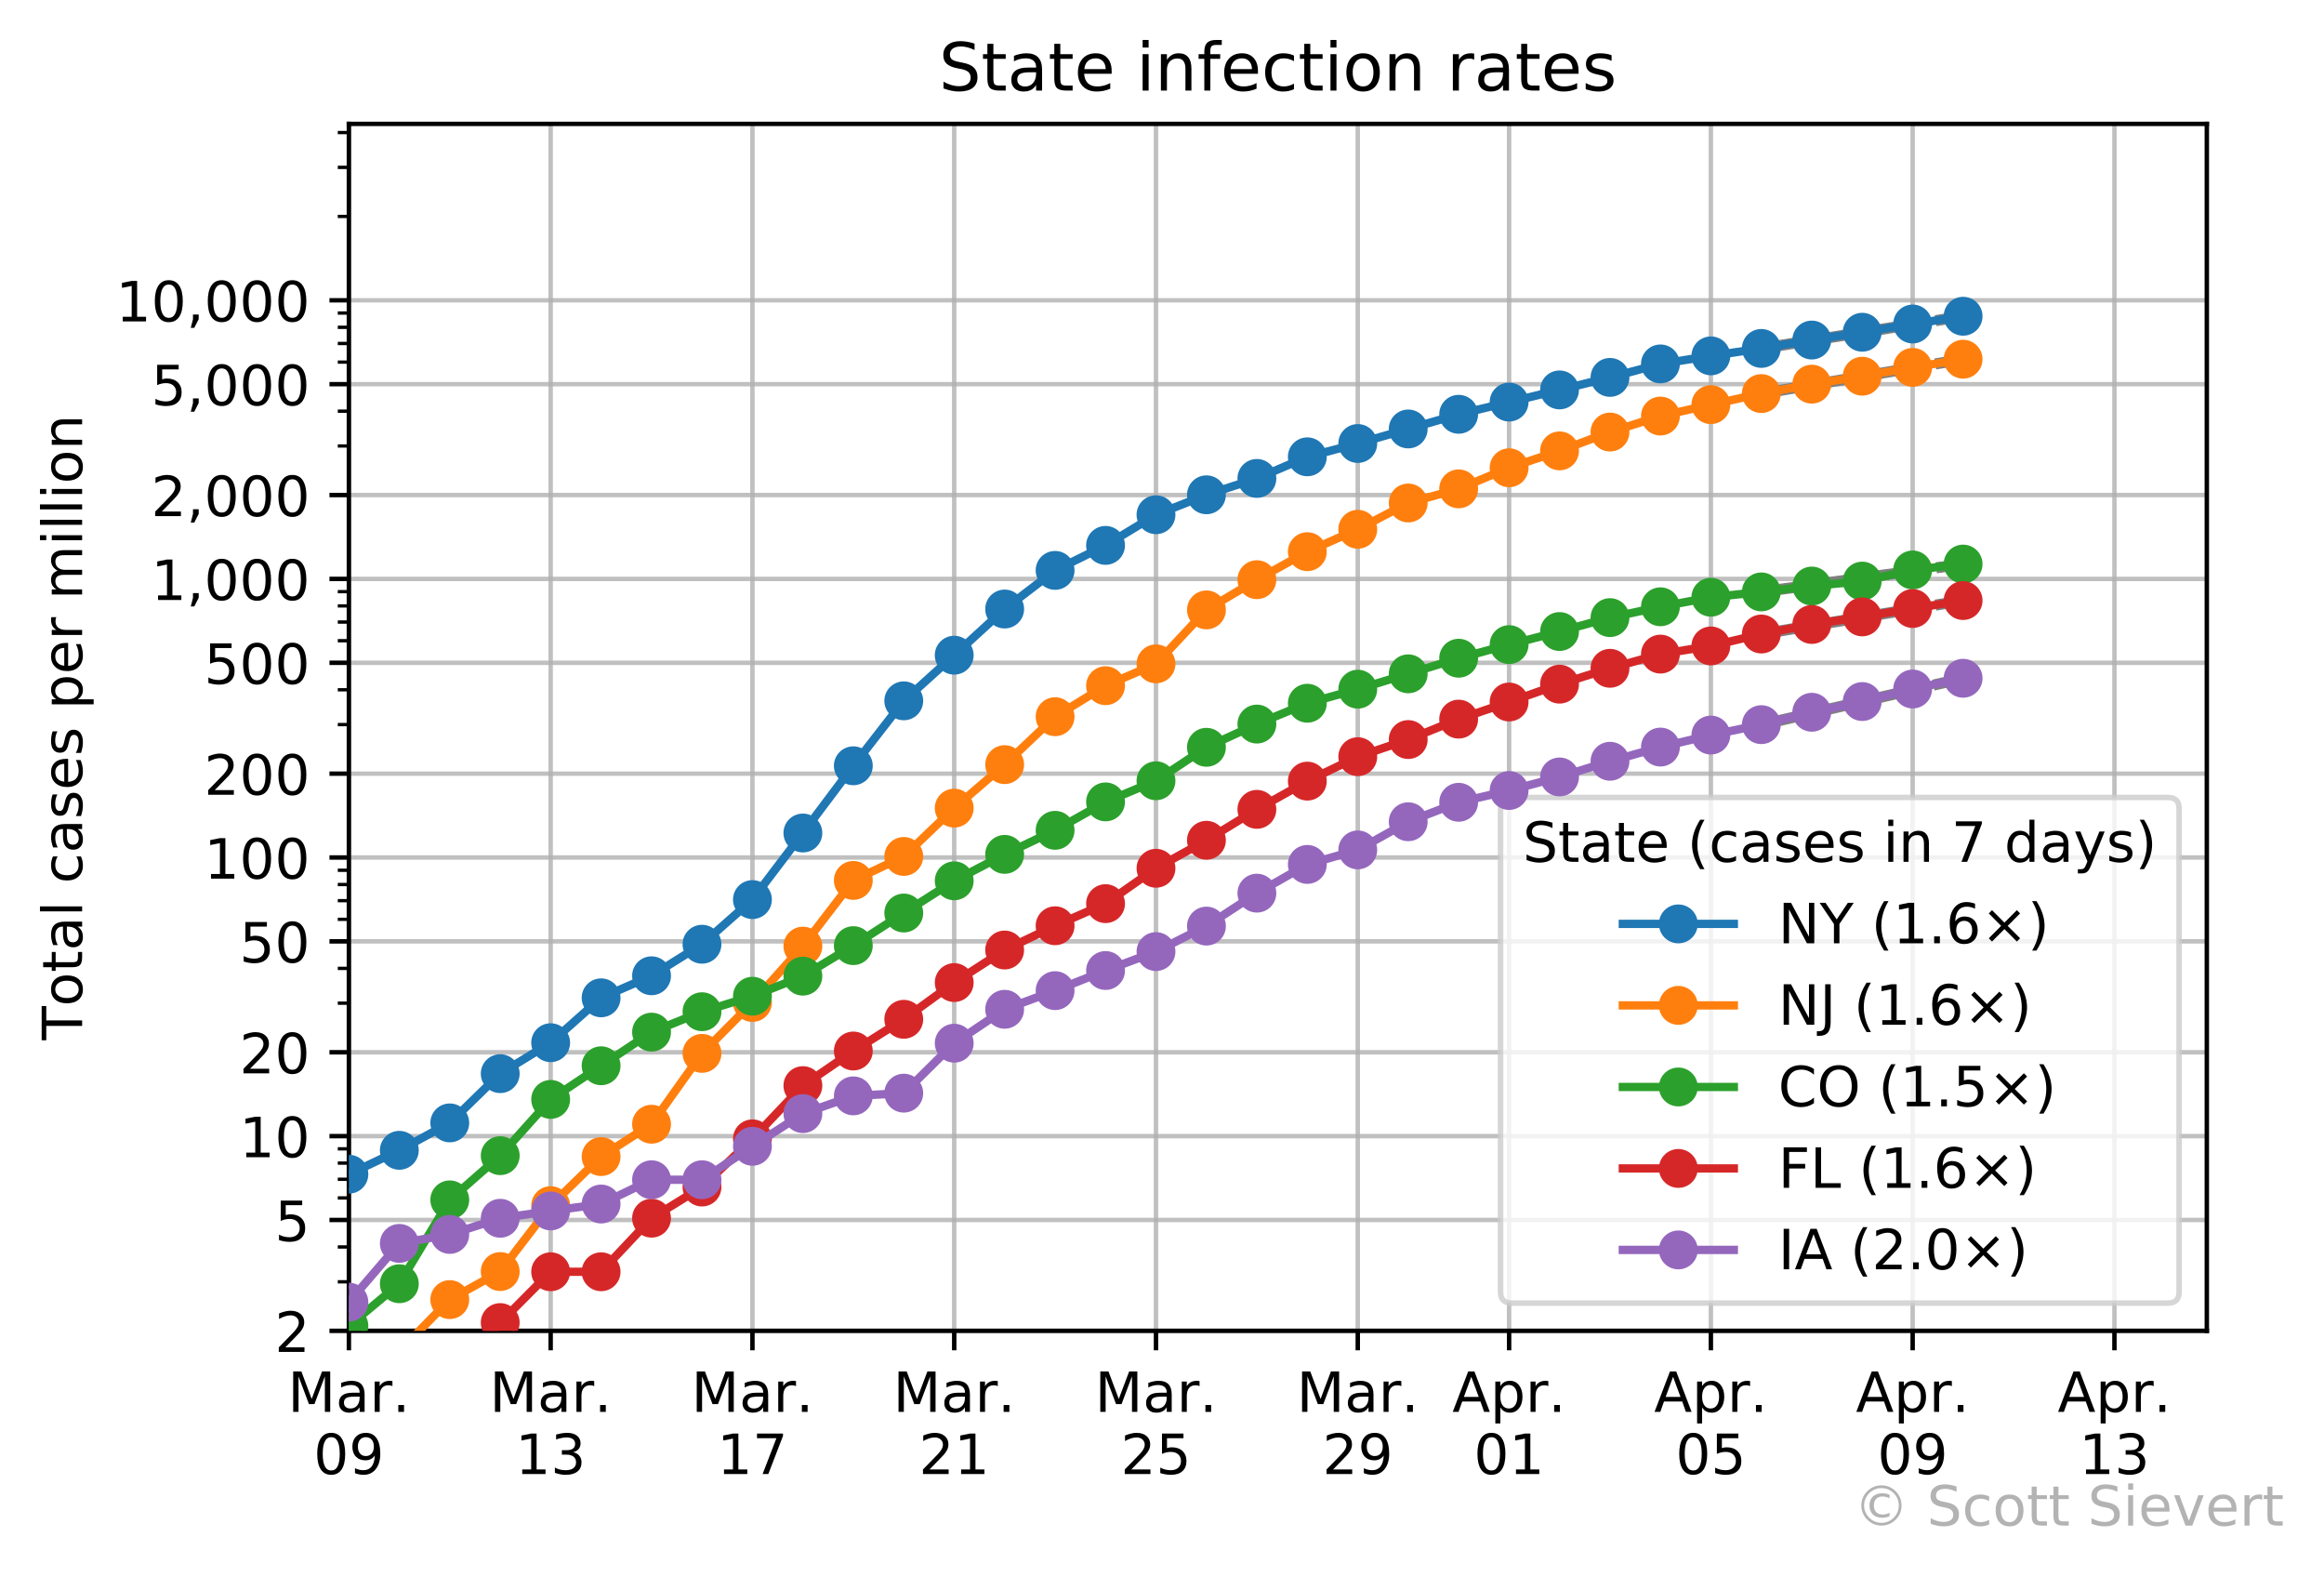<?xml version="1.0" encoding="utf-8" standalone="no"?>
<!DOCTYPE svg PUBLIC "-//W3C//DTD SVG 1.1//EN"
  "http://www.w3.org/Graphics/SVG/1.1/DTD/svg11.dtd">
<!-- Created with matplotlib (https://matplotlib.org/) -->
<svg height="284.12pt" version="1.1" viewBox="0 0 418.784 284.12" width="418.784pt" xmlns="http://www.w3.org/2000/svg" xmlns:xlink="http://www.w3.org/1999/xlink">
 <defs>
  <style type="text/css">
*{stroke-linecap:butt;stroke-linejoin:round;}
  </style>
 </defs>
 <g id="figure_1">
  <g id="patch_1">
   <path d="M 0 284.12 
L 418.784 284.12 
L 418.784 0 
L 0 0 
z
" style="fill:#ffffff;"/>
  </g>
  <g id="axes_1">
   <g id="patch_2">
    <path d="M 62.869 239.758 
L 397.669 239.758 
L 397.669 22.318 
L 62.869 22.318 
z
" style="fill:#ffffff;"/>
   </g>
   <g id="matplotlib.axis_1">
    <g id="xtick_1">
     <g id="line2d_1">
      <path clip-path="url(#p3dc8dc6ac3)" d="M 62.869 239.758 
L 62.869 22.318 
" style="fill:none;stroke:#b0b0b0;stroke-linecap:square;stroke-opacity:0.8;stroke-width:0.8;"/>
     </g>
     <g id="line2d_2">
      <defs>
       <path d="M 0 0 
L 0 3.5 
" id="mbd9be7796a" style="stroke:#000000;stroke-width:0.8;"/>
      </defs>
      <g>
       <use style="stroke:#000000;stroke-width:0.8;" x="62.869" xlink:href="#mbd9be7796a" y="239.758"/>
      </g>
     </g>
     <g id="text_1">
      <!-- Mar. -->
      <defs>
       <path d="M 9.812 72.906 
L 24.516 72.906 
L 43.109 23.297 
L 61.812 72.906 
L 76.516 72.906 
L 76.516 0 
L 66.891 0 
L 66.891 64.016 
L 48.094 14.016 
L 38.188 14.016 
L 19.391 64.016 
L 19.391 0 
L 9.812 0 
z
" id="DejaVuSans-77"/>
       <path d="M 34.281 27.484 
Q 23.391 27.484 19.188 25 
Q 14.984 22.516 14.984 16.5 
Q 14.984 11.719 18.141 8.906 
Q 21.297 6.109 26.703 6.109 
Q 34.188 6.109 38.703 11.406 
Q 43.219 16.703 43.219 25.484 
L 43.219 27.484 
z
M 52.203 31.203 
L 52.203 0 
L 43.219 0 
L 43.219 8.297 
Q 40.141 3.328 35.547 0.953 
Q 30.953 -1.422 24.312 -1.422 
Q 15.922 -1.422 10.953 3.297 
Q 6 8.016 6 15.922 
Q 6 25.141 12.172 29.828 
Q 18.359 34.516 30.609 34.516 
L 43.219 34.516 
L 43.219 35.406 
Q 43.219 41.609 39.141 45 
Q 35.062 48.391 27.688 48.391 
Q 23 48.391 18.547 47.266 
Q 14.109 46.141 10.016 43.891 
L 10.016 52.203 
Q 14.938 54.109 19.578 55.047 
Q 24.219 56 28.609 56 
Q 40.484 56 46.344 49.844 
Q 52.203 43.703 52.203 31.203 
z
" id="DejaVuSans-97"/>
       <path d="M 41.109 46.297 
Q 39.594 47.172 37.812 47.578 
Q 36.031 48 33.891 48 
Q 26.266 48 22.188 43.047 
Q 18.109 38.094 18.109 28.812 
L 18.109 0 
L 9.078 0 
L 9.078 54.688 
L 18.109 54.688 
L 18.109 46.188 
Q 20.953 51.172 25.484 53.578 
Q 30.031 56 36.531 56 
Q 37.453 56 38.578 55.875 
Q 39.703 55.766 41.062 55.516 
z
" id="DejaVuSans-114"/>
       <path d="M 10.688 12.406 
L 21 12.406 
L 21 0 
L 10.688 0 
z
" id="DejaVuSans-46"/>
      </defs>
      <g transform="translate(51.853 254.357)scale(0.1 -0.1)">
       <use xlink:href="#DejaVuSans-77"/>
       <use x="86.279" xlink:href="#DejaVuSans-97"/>
       <use x="147.559" xlink:href="#DejaVuSans-114"/>
       <use x="188.531" xlink:href="#DejaVuSans-46"/>
      </g>
      <!-- 09 -->
      <defs>
       <path d="M 31.781 66.406 
Q 24.172 66.406 20.328 58.906 
Q 16.5 51.422 16.5 36.375 
Q 16.5 21.391 20.328 13.891 
Q 24.172 6.391 31.781 6.391 
Q 39.453 6.391 43.281 13.891 
Q 47.125 21.391 47.125 36.375 
Q 47.125 51.422 43.281 58.906 
Q 39.453 66.406 31.781 66.406 
z
M 31.781 74.219 
Q 44.047 74.219 50.516 64.516 
Q 56.984 54.828 56.984 36.375 
Q 56.984 17.969 50.516 8.266 
Q 44.047 -1.422 31.781 -1.422 
Q 19.531 -1.422 13.062 8.266 
Q 6.594 17.969 6.594 36.375 
Q 6.594 54.828 13.062 64.516 
Q 19.531 74.219 31.781 74.219 
z
" id="DejaVuSans-48"/>
       <path d="M 10.984 1.516 
L 10.984 10.5 
Q 14.703 8.734 18.5 7.812 
Q 22.312 6.891 25.984 6.891 
Q 35.75 6.891 40.891 13.453 
Q 46.047 20.016 46.781 33.406 
Q 43.953 29.203 39.594 26.953 
Q 35.25 24.703 29.984 24.703 
Q 19.047 24.703 12.672 31.312 
Q 6.297 37.938 6.297 49.422 
Q 6.297 60.641 12.938 67.422 
Q 19.578 74.219 30.609 74.219 
Q 43.266 74.219 49.922 64.516 
Q 56.594 54.828 56.594 36.375 
Q 56.594 19.141 48.406 8.859 
Q 40.234 -1.422 26.422 -1.422 
Q 22.703 -1.422 18.891 -0.688 
Q 15.094 0.047 10.984 1.516 
z
M 30.609 32.422 
Q 37.25 32.422 41.125 36.953 
Q 45.016 41.5 45.016 49.422 
Q 45.016 57.281 41.125 61.844 
Q 37.25 66.406 30.609 66.406 
Q 23.969 66.406 20.094 61.844 
Q 16.219 57.281 16.219 49.422 
Q 16.219 41.5 20.094 36.953 
Q 23.969 32.422 30.609 32.422 
z
" id="DejaVuSans-57"/>
      </defs>
      <g transform="translate(56.506 265.554)scale(0.1 -0.1)">
       <use xlink:href="#DejaVuSans-48"/>
       <use x="63.623" xlink:href="#DejaVuSans-57"/>
      </g>
     </g>
    </g>
    <g id="xtick_2">
     <g id="line2d_3">
      <path clip-path="url(#p3dc8dc6ac3)" d="M 99.229 239.758 
L 99.229 22.318 
" style="fill:none;stroke:#b0b0b0;stroke-linecap:square;stroke-opacity:0.8;stroke-width:0.8;"/>
     </g>
     <g id="line2d_4">
      <g>
       <use style="stroke:#000000;stroke-width:0.8;" x="99.229" xlink:href="#mbd9be7796a" y="239.758"/>
      </g>
     </g>
     <g id="text_2">
      <!-- Mar. -->
      <g transform="translate(88.213 254.357)scale(0.1 -0.1)">
       <use xlink:href="#DejaVuSans-77"/>
       <use x="86.279" xlink:href="#DejaVuSans-97"/>
       <use x="147.559" xlink:href="#DejaVuSans-114"/>
       <use x="188.531" xlink:href="#DejaVuSans-46"/>
      </g>
      <!-- 13 -->
      <defs>
       <path d="M 12.406 8.297 
L 28.516 8.297 
L 28.516 63.922 
L 10.984 60.406 
L 10.984 69.391 
L 28.422 72.906 
L 38.281 72.906 
L 38.281 8.297 
L 54.391 8.297 
L 54.391 0 
L 12.406 0 
z
" id="DejaVuSans-49"/>
       <path d="M 40.578 39.312 
Q 47.656 37.797 51.625 33 
Q 55.609 28.219 55.609 21.188 
Q 55.609 10.406 48.188 4.484 
Q 40.766 -1.422 27.094 -1.422 
Q 22.516 -1.422 17.656 -0.516 
Q 12.797 0.391 7.625 2.203 
L 7.625 11.719 
Q 11.719 9.328 16.594 8.109 
Q 21.484 6.891 26.812 6.891 
Q 36.078 6.891 40.938 10.547 
Q 45.797 14.203 45.797 21.188 
Q 45.797 27.641 41.281 31.266 
Q 36.766 34.906 28.719 34.906 
L 20.219 34.906 
L 20.219 43.016 
L 29.109 43.016 
Q 36.375 43.016 40.234 45.922 
Q 44.094 48.828 44.094 54.297 
Q 44.094 59.906 40.109 62.906 
Q 36.141 65.922 28.719 65.922 
Q 24.656 65.922 20.016 65.031 
Q 15.375 64.156 9.812 62.312 
L 9.812 71.094 
Q 15.438 72.656 20.344 73.438 
Q 25.25 74.219 29.594 74.219 
Q 40.828 74.219 47.359 69.109 
Q 53.906 64.016 53.906 55.328 
Q 53.906 49.266 50.438 45.094 
Q 46.969 40.922 40.578 39.312 
z
" id="DejaVuSans-51"/>
      </defs>
      <g transform="translate(92.866 265.554)scale(0.1 -0.1)">
       <use xlink:href="#DejaVuSans-49"/>
       <use x="63.623" xlink:href="#DejaVuSans-51"/>
      </g>
     </g>
    </g>
    <g id="xtick_3">
     <g id="line2d_5">
      <path clip-path="url(#p3dc8dc6ac3)" d="M 135.589 239.758 
L 135.589 22.318 
" style="fill:none;stroke:#b0b0b0;stroke-linecap:square;stroke-opacity:0.8;stroke-width:0.8;"/>
     </g>
     <g id="line2d_6">
      <g>
       <use style="stroke:#000000;stroke-width:0.8;" x="135.589" xlink:href="#mbd9be7796a" y="239.758"/>
      </g>
     </g>
     <g id="text_3">
      <!-- Mar. -->
      <g transform="translate(124.574 254.357)scale(0.1 -0.1)">
       <use xlink:href="#DejaVuSans-77"/>
       <use x="86.279" xlink:href="#DejaVuSans-97"/>
       <use x="147.559" xlink:href="#DejaVuSans-114"/>
       <use x="188.531" xlink:href="#DejaVuSans-46"/>
      </g>
      <!-- 17 -->
      <defs>
       <path d="M 8.203 72.906 
L 55.078 72.906 
L 55.078 68.703 
L 28.609 0 
L 18.312 0 
L 43.219 64.594 
L 8.203 64.594 
z
" id="DejaVuSans-55"/>
      </defs>
      <g transform="translate(129.227 265.554)scale(0.1 -0.1)">
       <use xlink:href="#DejaVuSans-49"/>
       <use x="63.623" xlink:href="#DejaVuSans-55"/>
      </g>
     </g>
    </g>
    <g id="xtick_4">
     <g id="line2d_7">
      <path clip-path="url(#p3dc8dc6ac3)" d="M 171.949 239.758 
L 171.949 22.318 
" style="fill:none;stroke:#b0b0b0;stroke-linecap:square;stroke-opacity:0.8;stroke-width:0.8;"/>
     </g>
     <g id="line2d_8">
      <g>
       <use style="stroke:#000000;stroke-width:0.8;" x="171.949" xlink:href="#mbd9be7796a" y="239.758"/>
      </g>
     </g>
     <g id="text_4">
      <!-- Mar. -->
      <g transform="translate(160.934 254.357)scale(0.1 -0.1)">
       <use xlink:href="#DejaVuSans-77"/>
       <use x="86.279" xlink:href="#DejaVuSans-97"/>
       <use x="147.559" xlink:href="#DejaVuSans-114"/>
       <use x="188.531" xlink:href="#DejaVuSans-46"/>
      </g>
      <!-- 21 -->
      <defs>
       <path d="M 19.188 8.297 
L 53.609 8.297 
L 53.609 0 
L 7.328 0 
L 7.328 8.297 
Q 12.938 14.109 22.625 23.891 
Q 32.328 33.688 34.812 36.531 
Q 39.547 41.844 41.422 45.531 
Q 43.312 49.219 43.312 52.781 
Q 43.312 58.594 39.234 62.25 
Q 35.156 65.922 28.609 65.922 
Q 23.969 65.922 18.812 64.312 
Q 13.672 62.703 7.812 59.422 
L 7.812 69.391 
Q 13.766 71.781 18.938 73 
Q 24.125 74.219 28.422 74.219 
Q 39.75 74.219 46.484 68.547 
Q 53.219 62.891 53.219 53.422 
Q 53.219 48.922 51.531 44.891 
Q 49.859 40.875 45.406 35.406 
Q 44.188 33.984 37.641 27.219 
Q 31.109 20.453 19.188 8.297 
z
" id="DejaVuSans-50"/>
      </defs>
      <g transform="translate(165.587 265.554)scale(0.1 -0.1)">
       <use xlink:href="#DejaVuSans-50"/>
       <use x="63.623" xlink:href="#DejaVuSans-49"/>
      </g>
     </g>
    </g>
    <g id="xtick_5">
     <g id="line2d_9">
      <path clip-path="url(#p3dc8dc6ac3)" d="M 208.31 239.758 
L 208.31 22.318 
" style="fill:none;stroke:#b0b0b0;stroke-linecap:square;stroke-opacity:0.8;stroke-width:0.8;"/>
     </g>
     <g id="line2d_10">
      <g>
       <use style="stroke:#000000;stroke-width:0.8;" x="208.31" xlink:href="#mbd9be7796a" y="239.758"/>
      </g>
     </g>
     <g id="text_5">
      <!-- Mar. -->
      <g transform="translate(197.294 254.357)scale(0.1 -0.1)">
       <use xlink:href="#DejaVuSans-77"/>
       <use x="86.279" xlink:href="#DejaVuSans-97"/>
       <use x="147.559" xlink:href="#DejaVuSans-114"/>
       <use x="188.531" xlink:href="#DejaVuSans-46"/>
      </g>
      <!-- 25 -->
      <defs>
       <path d="M 10.797 72.906 
L 49.516 72.906 
L 49.516 64.594 
L 19.828 64.594 
L 19.828 46.734 
Q 21.969 47.469 24.109 47.828 
Q 26.266 48.188 28.422 48.188 
Q 40.625 48.188 47.75 41.5 
Q 54.891 34.812 54.891 23.391 
Q 54.891 11.625 47.562 5.094 
Q 40.234 -1.422 26.906 -1.422 
Q 22.312 -1.422 17.547 -0.641 
Q 12.797 0.141 7.719 1.703 
L 7.719 11.625 
Q 12.109 9.234 16.797 8.062 
Q 21.484 6.891 26.703 6.891 
Q 35.156 6.891 40.078 11.328 
Q 45.016 15.766 45.016 23.391 
Q 45.016 31 40.078 35.438 
Q 35.156 39.891 26.703 39.891 
Q 22.75 39.891 18.812 39.016 
Q 14.891 38.141 10.797 36.281 
z
" id="DejaVuSans-53"/>
      </defs>
      <g transform="translate(201.947 265.554)scale(0.1 -0.1)">
       <use xlink:href="#DejaVuSans-50"/>
       <use x="63.623" xlink:href="#DejaVuSans-53"/>
      </g>
     </g>
    </g>
    <g id="xtick_6">
     <g id="line2d_11">
      <path clip-path="url(#p3dc8dc6ac3)" d="M 244.67 239.758 
L 244.67 22.318 
" style="fill:none;stroke:#b0b0b0;stroke-linecap:square;stroke-opacity:0.8;stroke-width:0.8;"/>
     </g>
     <g id="line2d_12">
      <g>
       <use style="stroke:#000000;stroke-width:0.8;" x="244.67" xlink:href="#mbd9be7796a" y="239.758"/>
      </g>
     </g>
     <g id="text_6">
      <!-- Mar. -->
      <g transform="translate(233.654 254.357)scale(0.1 -0.1)">
       <use xlink:href="#DejaVuSans-77"/>
       <use x="86.279" xlink:href="#DejaVuSans-97"/>
       <use x="147.559" xlink:href="#DejaVuSans-114"/>
       <use x="188.531" xlink:href="#DejaVuSans-46"/>
      </g>
      <!-- 29 -->
      <g transform="translate(238.307 265.554)scale(0.1 -0.1)">
       <use xlink:href="#DejaVuSans-50"/>
       <use x="63.623" xlink:href="#DejaVuSans-57"/>
      </g>
     </g>
    </g>
    <g id="xtick_7">
     <g id="line2d_13">
      <path clip-path="url(#p3dc8dc6ac3)" d="M 271.94 239.758 
L 271.94 22.318 
" style="fill:none;stroke:#b0b0b0;stroke-linecap:square;stroke-opacity:0.8;stroke-width:0.8;"/>
     </g>
     <g id="line2d_14">
      <g>
       <use style="stroke:#000000;stroke-width:0.8;" x="271.94" xlink:href="#mbd9be7796a" y="239.758"/>
      </g>
     </g>
     <g id="text_7">
      <!-- Apr. -->
      <defs>
       <path d="M 34.188 63.188 
L 20.797 26.906 
L 47.609 26.906 
z
M 28.609 72.906 
L 39.797 72.906 
L 67.578 0 
L 57.328 0 
L 50.688 18.703 
L 17.828 18.703 
L 11.188 0 
L 0.781 0 
z
" id="DejaVuSans-65"/>
       <path d="M 18.109 8.203 
L 18.109 -20.797 
L 9.078 -20.797 
L 9.078 54.688 
L 18.109 54.688 
L 18.109 46.391 
Q 20.953 51.266 25.266 53.625 
Q 29.594 56 35.594 56 
Q 45.562 56 51.781 48.094 
Q 58.016 40.188 58.016 27.297 
Q 58.016 14.406 51.781 6.484 
Q 45.562 -1.422 35.594 -1.422 
Q 29.594 -1.422 25.266 0.953 
Q 20.953 3.328 18.109 8.203 
z
M 48.688 27.297 
Q 48.688 37.203 44.609 42.844 
Q 40.531 48.484 33.406 48.484 
Q 26.266 48.484 22.188 42.844 
Q 18.109 37.203 18.109 27.297 
Q 18.109 17.391 22.188 11.75 
Q 26.266 6.109 33.406 6.109 
Q 40.531 6.109 44.609 11.75 
Q 48.688 17.391 48.688 27.297 
z
" id="DejaVuSans-112"/>
      </defs>
      <g transform="translate(261.708 254.357)scale(0.1 -0.1)">
       <use xlink:href="#DejaVuSans-65"/>
       <use x="68.408" xlink:href="#DejaVuSans-112"/>
       <use x="131.885" xlink:href="#DejaVuSans-114"/>
       <use x="172.857" xlink:href="#DejaVuSans-46"/>
      </g>
      <!-- 01 -->
      <g transform="translate(265.577 265.554)scale(0.1 -0.1)">
       <use xlink:href="#DejaVuSans-48"/>
       <use x="63.623" xlink:href="#DejaVuSans-49"/>
      </g>
     </g>
    </g>
    <g id="xtick_8">
     <g id="line2d_15">
      <path clip-path="url(#p3dc8dc6ac3)" d="M 308.3 239.758 
L 308.3 22.318 
" style="fill:none;stroke:#b0b0b0;stroke-linecap:square;stroke-opacity:0.8;stroke-width:0.8;"/>
     </g>
     <g id="line2d_16">
      <g>
       <use style="stroke:#000000;stroke-width:0.8;" x="308.3" xlink:href="#mbd9be7796a" y="239.758"/>
      </g>
     </g>
     <g id="text_8">
      <!-- Apr. -->
      <g transform="translate(298.068 254.357)scale(0.1 -0.1)">
       <use xlink:href="#DejaVuSans-65"/>
       <use x="68.408" xlink:href="#DejaVuSans-112"/>
       <use x="131.885" xlink:href="#DejaVuSans-114"/>
       <use x="172.857" xlink:href="#DejaVuSans-46"/>
      </g>
      <!-- 05 -->
      <g transform="translate(301.938 265.554)scale(0.1 -0.1)">
       <use xlink:href="#DejaVuSans-48"/>
       <use x="63.623" xlink:href="#DejaVuSans-53"/>
      </g>
     </g>
    </g>
    <g id="xtick_9">
     <g id="line2d_17">
      <path clip-path="url(#p3dc8dc6ac3)" d="M 344.66 239.758 
L 344.66 22.318 
" style="fill:none;stroke:#b0b0b0;stroke-linecap:square;stroke-opacity:0.8;stroke-width:0.8;"/>
     </g>
     <g id="line2d_18">
      <g>
       <use style="stroke:#000000;stroke-width:0.8;" x="344.66" xlink:href="#mbd9be7796a" y="239.758"/>
      </g>
     </g>
     <g id="text_9">
      <!-- Apr. -->
      <g transform="translate(334.428 254.357)scale(0.1 -0.1)">
       <use xlink:href="#DejaVuSans-65"/>
       <use x="68.408" xlink:href="#DejaVuSans-112"/>
       <use x="131.885" xlink:href="#DejaVuSans-114"/>
       <use x="172.857" xlink:href="#DejaVuSans-46"/>
      </g>
      <!-- 09 -->
      <g transform="translate(338.298 265.554)scale(0.1 -0.1)">
       <use xlink:href="#DejaVuSans-48"/>
       <use x="63.623" xlink:href="#DejaVuSans-57"/>
      </g>
     </g>
    </g>
    <g id="xtick_10">
     <g id="line2d_19">
      <path clip-path="url(#p3dc8dc6ac3)" d="M 381.021 239.758 
L 381.021 22.318 
" style="fill:none;stroke:#b0b0b0;stroke-linecap:square;stroke-opacity:0.8;stroke-width:0.8;"/>
     </g>
     <g id="line2d_20">
      <g>
       <use style="stroke:#000000;stroke-width:0.8;" x="381.021" xlink:href="#mbd9be7796a" y="239.758"/>
      </g>
     </g>
     <g id="text_10">
      <!-- Apr. -->
      <g transform="translate(370.789 254.357)scale(0.1 -0.1)">
       <use xlink:href="#DejaVuSans-65"/>
       <use x="68.408" xlink:href="#DejaVuSans-112"/>
       <use x="131.885" xlink:href="#DejaVuSans-114"/>
       <use x="172.857" xlink:href="#DejaVuSans-46"/>
      </g>
      <!-- 13 -->
      <g transform="translate(374.658 265.554)scale(0.1 -0.1)">
       <use xlink:href="#DejaVuSans-49"/>
       <use x="63.623" xlink:href="#DejaVuSans-51"/>
      </g>
     </g>
    </g>
   </g>
   <g id="matplotlib.axis_2">
    <g id="ytick_1">
     <g id="line2d_21">
      <path clip-path="url(#p3dc8dc6ac3)" d="M 62.869 239.758 
L 397.669 239.758 
" style="fill:none;stroke:#b0b0b0;stroke-linecap:square;stroke-opacity:0.8;stroke-width:0.8;"/>
     </g>
     <g id="line2d_22">
      <defs>
       <path d="M 0 0 
L -3.5 0 
" id="md002a4bb3a" style="stroke:#000000;stroke-width:0.8;"/>
      </defs>
      <g>
       <use style="stroke:#000000;stroke-width:0.8;" x="62.869" xlink:href="#md002a4bb3a" y="239.758"/>
      </g>
     </g>
     <g id="text_11">
      <!-- 2 -->
      <g transform="translate(49.506 243.557)scale(0.1 -0.1)">
       <use xlink:href="#DejaVuSans-50"/>
      </g>
     </g>
    </g>
    <g id="ytick_2">
     <g id="line2d_23">
      <path clip-path="url(#p3dc8dc6ac3)" d="M 62.869 219.785 
L 397.669 219.785 
" style="fill:none;stroke:#b0b0b0;stroke-linecap:square;stroke-opacity:0.8;stroke-width:0.8;"/>
     </g>
     <g id="line2d_24">
      <g>
       <use style="stroke:#000000;stroke-width:0.8;" x="62.869" xlink:href="#md002a4bb3a" y="219.785"/>
      </g>
     </g>
     <g id="text_12">
      <!-- 5 -->
      <g transform="translate(49.506 223.584)scale(0.1 -0.1)">
       <use xlink:href="#DejaVuSans-53"/>
      </g>
     </g>
    </g>
    <g id="ytick_3">
     <g id="line2d_25">
      <path clip-path="url(#p3dc8dc6ac3)" d="M 62.869 204.676 
L 397.669 204.676 
" style="fill:none;stroke:#b0b0b0;stroke-linecap:square;stroke-opacity:0.8;stroke-width:0.8;"/>
     </g>
     <g id="line2d_26">
      <g>
       <use style="stroke:#000000;stroke-width:0.8;" x="62.869" xlink:href="#md002a4bb3a" y="204.676"/>
      </g>
     </g>
     <g id="text_13">
      <!-- 10 -->
      <g transform="translate(43.144 208.475)scale(0.1 -0.1)">
       <use xlink:href="#DejaVuSans-49"/>
       <use x="63.623" xlink:href="#DejaVuSans-48"/>
      </g>
     </g>
    </g>
    <g id="ytick_4">
     <g id="line2d_27">
      <path clip-path="url(#p3dc8dc6ac3)" d="M 62.869 189.567 
L 397.669 189.567 
" style="fill:none;stroke:#b0b0b0;stroke-linecap:square;stroke-opacity:0.8;stroke-width:0.8;"/>
     </g>
     <g id="line2d_28">
      <g>
       <use style="stroke:#000000;stroke-width:0.8;" x="62.869" xlink:href="#md002a4bb3a" y="189.567"/>
      </g>
     </g>
     <g id="text_14">
      <!-- 20 -->
      <g transform="translate(43.144 193.366)scale(0.1 -0.1)">
       <use xlink:href="#DejaVuSans-50"/>
       <use x="63.623" xlink:href="#DejaVuSans-48"/>
      </g>
     </g>
    </g>
    <g id="ytick_5">
     <g id="line2d_29">
      <path clip-path="url(#p3dc8dc6ac3)" d="M 62.869 169.594 
L 397.669 169.594 
" style="fill:none;stroke:#b0b0b0;stroke-linecap:square;stroke-opacity:0.8;stroke-width:0.8;"/>
     </g>
     <g id="line2d_30">
      <g>
       <use style="stroke:#000000;stroke-width:0.8;" x="62.869" xlink:href="#md002a4bb3a" y="169.594"/>
      </g>
     </g>
     <g id="text_15">
      <!-- 50 -->
      <g transform="translate(43.144 173.393)scale(0.1 -0.1)">
       <use xlink:href="#DejaVuSans-53"/>
       <use x="63.623" xlink:href="#DejaVuSans-48"/>
      </g>
     </g>
    </g>
    <g id="ytick_6">
     <g id="line2d_31">
      <path clip-path="url(#p3dc8dc6ac3)" d="M 62.869 154.484 
L 397.669 154.484 
" style="fill:none;stroke:#b0b0b0;stroke-linecap:square;stroke-opacity:0.8;stroke-width:0.8;"/>
     </g>
     <g id="line2d_32">
      <g>
       <use style="stroke:#000000;stroke-width:0.8;" x="62.869" xlink:href="#md002a4bb3a" y="154.484"/>
      </g>
     </g>
     <g id="text_16">
      <!-- 100 -->
      <g transform="translate(36.781 158.284)scale(0.1 -0.1)">
       <use xlink:href="#DejaVuSans-49"/>
       <use x="63.623" xlink:href="#DejaVuSans-48"/>
       <use x="127.246" xlink:href="#DejaVuSans-48"/>
      </g>
     </g>
    </g>
    <g id="ytick_7">
     <g id="line2d_33">
      <path clip-path="url(#p3dc8dc6ac3)" d="M 62.869 139.375 
L 397.669 139.375 
" style="fill:none;stroke:#b0b0b0;stroke-linecap:square;stroke-opacity:0.8;stroke-width:0.8;"/>
     </g>
     <g id="line2d_34">
      <g>
       <use style="stroke:#000000;stroke-width:0.8;" x="62.869" xlink:href="#md002a4bb3a" y="139.375"/>
      </g>
     </g>
     <g id="text_17">
      <!-- 200 -->
      <g transform="translate(36.781 143.175)scale(0.1 -0.1)">
       <use xlink:href="#DejaVuSans-50"/>
       <use x="63.623" xlink:href="#DejaVuSans-48"/>
       <use x="127.246" xlink:href="#DejaVuSans-48"/>
      </g>
     </g>
    </g>
    <g id="ytick_8">
     <g id="line2d_35">
      <path clip-path="url(#p3dc8dc6ac3)" d="M 62.869 119.402 
L 397.669 119.402 
" style="fill:none;stroke:#b0b0b0;stroke-linecap:square;stroke-opacity:0.8;stroke-width:0.8;"/>
     </g>
     <g id="line2d_36">
      <g>
       <use style="stroke:#000000;stroke-width:0.8;" x="62.869" xlink:href="#md002a4bb3a" y="119.402"/>
      </g>
     </g>
     <g id="text_18">
      <!-- 500 -->
      <g transform="translate(36.781 123.201)scale(0.1 -0.1)">
       <use xlink:href="#DejaVuSans-53"/>
       <use x="63.623" xlink:href="#DejaVuSans-48"/>
       <use x="127.246" xlink:href="#DejaVuSans-48"/>
      </g>
     </g>
    </g>
    <g id="ytick_9">
     <g id="line2d_37">
      <path clip-path="url(#p3dc8dc6ac3)" d="M 62.869 104.293 
L 397.669 104.293 
" style="fill:none;stroke:#b0b0b0;stroke-linecap:square;stroke-opacity:0.8;stroke-width:0.8;"/>
     </g>
     <g id="line2d_38">
      <g>
       <use style="stroke:#000000;stroke-width:0.8;" x="62.869" xlink:href="#md002a4bb3a" y="104.293"/>
      </g>
     </g>
     <g id="text_19">
      <!-- 1,000 -->
      <defs>
       <path d="M 11.719 12.406 
L 22.016 12.406 
L 22.016 4 
L 14.016 -11.625 
L 7.719 -11.625 
L 11.719 4 
z
" id="DejaVuSans-44"/>
      </defs>
      <g transform="translate(27.241 108.092)scale(0.1 -0.1)">
       <use xlink:href="#DejaVuSans-49"/>
       <use x="63.623" xlink:href="#DejaVuSans-44"/>
       <use x="95.41" xlink:href="#DejaVuSans-48"/>
       <use x="159.033" xlink:href="#DejaVuSans-48"/>
       <use x="222.656" xlink:href="#DejaVuSans-48"/>
      </g>
     </g>
    </g>
    <g id="ytick_10">
     <g id="line2d_39">
      <path clip-path="url(#p3dc8dc6ac3)" d="M 62.869 89.184 
L 397.669 89.184 
" style="fill:none;stroke:#b0b0b0;stroke-linecap:square;stroke-opacity:0.8;stroke-width:0.8;"/>
     </g>
     <g id="line2d_40">
      <g>
       <use style="stroke:#000000;stroke-width:0.8;" x="62.869" xlink:href="#md002a4bb3a" y="89.184"/>
      </g>
     </g>
     <g id="text_20">
      <!-- 2,000 -->
      <g transform="translate(27.241 92.983)scale(0.1 -0.1)">
       <use xlink:href="#DejaVuSans-50"/>
       <use x="63.623" xlink:href="#DejaVuSans-44"/>
       <use x="95.41" xlink:href="#DejaVuSans-48"/>
       <use x="159.033" xlink:href="#DejaVuSans-48"/>
       <use x="222.656" xlink:href="#DejaVuSans-48"/>
      </g>
     </g>
    </g>
    <g id="ytick_11">
     <g id="line2d_41">
      <path clip-path="url(#p3dc8dc6ac3)" d="M 62.869 69.211 
L 397.669 69.211 
" style="fill:none;stroke:#b0b0b0;stroke-linecap:square;stroke-opacity:0.8;stroke-width:0.8;"/>
     </g>
     <g id="line2d_42">
      <g>
       <use style="stroke:#000000;stroke-width:0.8;" x="62.869" xlink:href="#md002a4bb3a" y="69.211"/>
      </g>
     </g>
     <g id="text_21">
      <!-- 5,000 -->
      <g transform="translate(27.241 73.01)scale(0.1 -0.1)">
       <use xlink:href="#DejaVuSans-53"/>
       <use x="63.623" xlink:href="#DejaVuSans-44"/>
       <use x="95.41" xlink:href="#DejaVuSans-48"/>
       <use x="159.033" xlink:href="#DejaVuSans-48"/>
       <use x="222.656" xlink:href="#DejaVuSans-48"/>
      </g>
     </g>
    </g>
    <g id="ytick_12">
     <g id="line2d_43">
      <path clip-path="url(#p3dc8dc6ac3)" d="M 62.869 54.102 
L 397.669 54.102 
" style="fill:none;stroke:#b0b0b0;stroke-linecap:square;stroke-opacity:0.8;stroke-width:0.8;"/>
     </g>
     <g id="line2d_44">
      <g>
       <use style="stroke:#000000;stroke-width:0.8;" x="62.869" xlink:href="#md002a4bb3a" y="54.102"/>
      </g>
     </g>
     <g id="text_22">
      <!-- 10,000 -->
      <g transform="translate(20.878 57.901)scale(0.1 -0.1)">
       <use xlink:href="#DejaVuSans-49"/>
       <use x="63.623" xlink:href="#DejaVuSans-48"/>
       <use x="127.246" xlink:href="#DejaVuSans-44"/>
       <use x="159.033" xlink:href="#DejaVuSans-48"/>
       <use x="222.656" xlink:href="#DejaVuSans-48"/>
       <use x="286.279" xlink:href="#DejaVuSans-48"/>
      </g>
     </g>
    </g>
    <g id="ytick_13">
     <g id="line2d_45">
      <defs>
       <path d="M 0 0 
L -2 0 
" id="m223a3b8817" style="stroke:#000000;stroke-width:0.6;"/>
      </defs>
      <g>
       <use style="stroke:#000000;stroke-width:0.6;" x="62.869" xlink:href="#m223a3b8817" y="230.92"/>
      </g>
     </g>
    </g>
    <g id="ytick_14">
     <g id="line2d_46">
      <g>
       <use style="stroke:#000000;stroke-width:0.6;" x="62.869" xlink:href="#m223a3b8817" y="224.649"/>
      </g>
     </g>
    </g>
    <g id="ytick_15">
     <g id="line2d_47">
      <g>
       <use style="stroke:#000000;stroke-width:0.6;" x="62.869" xlink:href="#m223a3b8817" y="215.811"/>
      </g>
     </g>
    </g>
    <g id="ytick_16">
     <g id="line2d_48">
      <g>
       <use style="stroke:#000000;stroke-width:0.6;" x="62.869" xlink:href="#m223a3b8817" y="212.451"/>
      </g>
     </g>
    </g>
    <g id="ytick_17">
     <g id="line2d_49">
      <g>
       <use style="stroke:#000000;stroke-width:0.6;" x="62.869" xlink:href="#m223a3b8817" y="209.54"/>
      </g>
     </g>
    </g>
    <g id="ytick_18">
     <g id="line2d_50">
      <g>
       <use style="stroke:#000000;stroke-width:0.6;" x="62.869" xlink:href="#m223a3b8817" y="206.972"/>
      </g>
     </g>
    </g>
    <g id="ytick_19">
     <g id="line2d_51">
      <g>
       <use style="stroke:#000000;stroke-width:0.6;" x="62.869" xlink:href="#m223a3b8817" y="180.728"/>
      </g>
     </g>
    </g>
    <g id="ytick_20">
     <g id="line2d_52">
      <g>
       <use style="stroke:#000000;stroke-width:0.6;" x="62.869" xlink:href="#m223a3b8817" y="174.458"/>
      </g>
     </g>
    </g>
    <g id="ytick_21">
     <g id="line2d_53">
      <g>
       <use style="stroke:#000000;stroke-width:0.6;" x="62.869" xlink:href="#m223a3b8817" y="165.619"/>
      </g>
     </g>
    </g>
    <g id="ytick_22">
     <g id="line2d_54">
      <g>
       <use style="stroke:#000000;stroke-width:0.6;" x="62.869" xlink:href="#m223a3b8817" y="162.259"/>
      </g>
     </g>
    </g>
    <g id="ytick_23">
     <g id="line2d_55">
      <g>
       <use style="stroke:#000000;stroke-width:0.6;" x="62.869" xlink:href="#m223a3b8817" y="159.349"/>
      </g>
     </g>
    </g>
    <g id="ytick_24">
     <g id="line2d_56">
      <g>
       <use style="stroke:#000000;stroke-width:0.6;" x="62.869" xlink:href="#m223a3b8817" y="156.781"/>
      </g>
     </g>
    </g>
    <g id="ytick_25">
     <g id="line2d_57">
      <g>
       <use style="stroke:#000000;stroke-width:0.6;" x="62.869" xlink:href="#m223a3b8817" y="130.537"/>
      </g>
     </g>
    </g>
    <g id="ytick_26">
     <g id="line2d_58">
      <g>
       <use style="stroke:#000000;stroke-width:0.6;" x="62.869" xlink:href="#m223a3b8817" y="124.266"/>
      </g>
     </g>
    </g>
    <g id="ytick_27">
     <g id="line2d_59">
      <g>
       <use style="stroke:#000000;stroke-width:0.6;" x="62.869" xlink:href="#m223a3b8817" y="115.428"/>
      </g>
     </g>
    </g>
    <g id="ytick_28">
     <g id="line2d_60">
      <g>
       <use style="stroke:#000000;stroke-width:0.6;" x="62.869" xlink:href="#m223a3b8817" y="112.068"/>
      </g>
     </g>
    </g>
    <g id="ytick_29">
     <g id="line2d_61">
      <g>
       <use style="stroke:#000000;stroke-width:0.6;" x="62.869" xlink:href="#m223a3b8817" y="109.157"/>
      </g>
     </g>
    </g>
    <g id="ytick_30">
     <g id="line2d_62">
      <g>
       <use style="stroke:#000000;stroke-width:0.6;" x="62.869" xlink:href="#m223a3b8817" y="106.59"/>
      </g>
     </g>
    </g>
    <g id="ytick_31">
     <g id="line2d_63">
      <g>
       <use style="stroke:#000000;stroke-width:0.6;" x="62.869" xlink:href="#m223a3b8817" y="80.346"/>
      </g>
     </g>
    </g>
    <g id="ytick_32">
     <g id="line2d_64">
      <g>
       <use style="stroke:#000000;stroke-width:0.6;" x="62.869" xlink:href="#m223a3b8817" y="74.075"/>
      </g>
     </g>
    </g>
    <g id="ytick_33">
     <g id="line2d_65">
      <g>
       <use style="stroke:#000000;stroke-width:0.6;" x="62.869" xlink:href="#m223a3b8817" y="65.237"/>
      </g>
     </g>
    </g>
    <g id="ytick_34">
     <g id="line2d_66">
      <g>
       <use style="stroke:#000000;stroke-width:0.6;" x="62.869" xlink:href="#m223a3b8817" y="61.876"/>
      </g>
     </g>
    </g>
    <g id="ytick_35">
     <g id="line2d_67">
      <g>
       <use style="stroke:#000000;stroke-width:0.6;" x="62.869" xlink:href="#m223a3b8817" y="58.966"/>
      </g>
     </g>
    </g>
    <g id="ytick_36">
     <g id="line2d_68">
      <g>
       <use style="stroke:#000000;stroke-width:0.6;" x="62.869" xlink:href="#m223a3b8817" y="56.398"/>
      </g>
     </g>
    </g>
    <g id="ytick_37">
     <g id="line2d_69">
      <g>
       <use style="stroke:#000000;stroke-width:0.6;" x="62.869" xlink:href="#m223a3b8817" y="38.993"/>
      </g>
     </g>
    </g>
    <g id="ytick_38">
     <g id="line2d_70">
      <g>
       <use style="stroke:#000000;stroke-width:0.6;" x="62.869" xlink:href="#m223a3b8817" y="30.154"/>
      </g>
     </g>
    </g>
    <g id="ytick_39">
     <g id="line2d_71">
      <g>
       <use style="stroke:#000000;stroke-width:0.6;" x="62.869" xlink:href="#m223a3b8817" y="23.883"/>
      </g>
     </g>
    </g>
    <g id="text_23">
     <!-- Total cases per million -->
     <defs>
      <path d="M -0.297 72.906 
L 61.375 72.906 
L 61.375 64.594 
L 35.5 64.594 
L 35.5 0 
L 25.594 0 
L 25.594 64.594 
L -0.297 64.594 
z
" id="DejaVuSans-84"/>
      <path d="M 30.609 48.391 
Q 23.391 48.391 19.188 42.75 
Q 14.984 37.109 14.984 27.297 
Q 14.984 17.484 19.156 11.844 
Q 23.344 6.203 30.609 6.203 
Q 37.797 6.203 41.984 11.859 
Q 46.188 17.531 46.188 27.297 
Q 46.188 37.016 41.984 42.703 
Q 37.797 48.391 30.609 48.391 
z
M 30.609 56 
Q 42.328 56 49.016 48.375 
Q 55.719 40.766 55.719 27.297 
Q 55.719 13.875 49.016 6.219 
Q 42.328 -1.422 30.609 -1.422 
Q 18.844 -1.422 12.172 6.219 
Q 5.516 13.875 5.516 27.297 
Q 5.516 40.766 12.172 48.375 
Q 18.844 56 30.609 56 
z
" id="DejaVuSans-111"/>
      <path d="M 18.312 70.219 
L 18.312 54.688 
L 36.812 54.688 
L 36.812 47.703 
L 18.312 47.703 
L 18.312 18.016 
Q 18.312 11.328 20.141 9.422 
Q 21.969 7.516 27.594 7.516 
L 36.812 7.516 
L 36.812 0 
L 27.594 0 
Q 17.188 0 13.234 3.875 
Q 9.281 7.766 9.281 18.016 
L 9.281 47.703 
L 2.688 47.703 
L 2.688 54.688 
L 9.281 54.688 
L 9.281 70.219 
z
" id="DejaVuSans-116"/>
      <path d="M 9.422 75.984 
L 18.406 75.984 
L 18.406 0 
L 9.422 0 
z
" id="DejaVuSans-108"/>
      <path id="DejaVuSans-32"/>
      <path d="M 48.781 52.594 
L 48.781 44.188 
Q 44.969 46.297 41.141 47.344 
Q 37.312 48.391 33.406 48.391 
Q 24.656 48.391 19.812 42.844 
Q 14.984 37.312 14.984 27.297 
Q 14.984 17.281 19.812 11.734 
Q 24.656 6.203 33.406 6.203 
Q 37.312 6.203 41.141 7.25 
Q 44.969 8.297 48.781 10.406 
L 48.781 2.094 
Q 45.016 0.344 40.984 -0.531 
Q 36.969 -1.422 32.422 -1.422 
Q 20.062 -1.422 12.781 6.344 
Q 5.516 14.109 5.516 27.297 
Q 5.516 40.672 12.859 48.328 
Q 20.219 56 33.016 56 
Q 37.156 56 41.109 55.141 
Q 45.062 54.297 48.781 52.594 
z
" id="DejaVuSans-99"/>
      <path d="M 44.281 53.078 
L 44.281 44.578 
Q 40.484 46.531 36.375 47.5 
Q 32.281 48.484 27.875 48.484 
Q 21.188 48.484 17.844 46.438 
Q 14.5 44.391 14.5 40.281 
Q 14.5 37.156 16.891 35.375 
Q 19.281 33.594 26.516 31.984 
L 29.594 31.297 
Q 39.156 29.25 43.188 25.516 
Q 47.219 21.781 47.219 15.094 
Q 47.219 7.469 41.188 3.016 
Q 35.156 -1.422 24.609 -1.422 
Q 20.219 -1.422 15.453 -0.562 
Q 10.688 0.297 5.422 2 
L 5.422 11.281 
Q 10.406 8.688 15.234 7.391 
Q 20.062 6.109 24.812 6.109 
Q 31.156 6.109 34.562 8.281 
Q 37.984 10.453 37.984 14.406 
Q 37.984 18.062 35.516 20.016 
Q 33.062 21.969 24.703 23.781 
L 21.578 24.516 
Q 13.234 26.266 9.516 29.906 
Q 5.812 33.547 5.812 39.891 
Q 5.812 47.609 11.281 51.797 
Q 16.75 56 26.812 56 
Q 31.781 56 36.172 55.266 
Q 40.578 54.547 44.281 53.078 
z
" id="DejaVuSans-115"/>
      <path d="M 56.203 29.594 
L 56.203 25.203 
L 14.891 25.203 
Q 15.484 15.922 20.484 11.062 
Q 25.484 6.203 34.422 6.203 
Q 39.594 6.203 44.453 7.469 
Q 49.312 8.734 54.109 11.281 
L 54.109 2.781 
Q 49.266 0.734 44.188 -0.344 
Q 39.109 -1.422 33.891 -1.422 
Q 20.797 -1.422 13.156 6.188 
Q 5.516 13.812 5.516 26.812 
Q 5.516 40.234 12.766 48.109 
Q 20.016 56 32.328 56 
Q 43.359 56 49.781 48.891 
Q 56.203 41.797 56.203 29.594 
z
M 47.219 32.234 
Q 47.125 39.594 43.094 43.984 
Q 39.062 48.391 32.422 48.391 
Q 24.906 48.391 20.391 44.141 
Q 15.875 39.891 15.188 32.172 
z
" id="DejaVuSans-101"/>
      <path d="M 52 44.188 
Q 55.375 50.25 60.062 53.125 
Q 64.75 56 71.094 56 
Q 79.641 56 84.281 50.016 
Q 88.922 44.047 88.922 33.016 
L 88.922 0 
L 79.891 0 
L 79.891 32.719 
Q 79.891 40.578 77.094 44.375 
Q 74.312 48.188 68.609 48.188 
Q 61.625 48.188 57.562 43.547 
Q 53.516 38.922 53.516 30.906 
L 53.516 0 
L 44.484 0 
L 44.484 32.719 
Q 44.484 40.625 41.703 44.406 
Q 38.922 48.188 33.109 48.188 
Q 26.219 48.188 22.156 43.531 
Q 18.109 38.875 18.109 30.906 
L 18.109 0 
L 9.078 0 
L 9.078 54.688 
L 18.109 54.688 
L 18.109 46.188 
Q 21.188 51.219 25.484 53.609 
Q 29.781 56 35.688 56 
Q 41.656 56 45.828 52.969 
Q 50 49.953 52 44.188 
z
" id="DejaVuSans-109"/>
      <path d="M 9.422 54.688 
L 18.406 54.688 
L 18.406 0 
L 9.422 0 
z
M 9.422 75.984 
L 18.406 75.984 
L 18.406 64.594 
L 9.422 64.594 
z
" id="DejaVuSans-105"/>
      <path d="M 54.891 33.016 
L 54.891 0 
L 45.906 0 
L 45.906 32.719 
Q 45.906 40.484 42.875 44.328 
Q 39.844 48.188 33.797 48.188 
Q 26.516 48.188 22.312 43.547 
Q 18.109 38.922 18.109 30.906 
L 18.109 0 
L 9.078 0 
L 9.078 54.688 
L 18.109 54.688 
L 18.109 46.188 
Q 21.344 51.125 25.703 53.562 
Q 30.078 56 35.797 56 
Q 45.219 56 50.047 50.172 
Q 54.891 44.344 54.891 33.016 
z
" id="DejaVuSans-110"/>
     </defs>
     <g transform="translate(14.798 187.379)rotate(-90)scale(0.1 -0.1)">
      <use xlink:href="#DejaVuSans-84"/>
      <use x="60.818" xlink:href="#DejaVuSans-111"/>
      <use x="122" xlink:href="#DejaVuSans-116"/>
      <use x="161.209" xlink:href="#DejaVuSans-97"/>
      <use x="222.488" xlink:href="#DejaVuSans-108"/>
      <use x="250.271" xlink:href="#DejaVuSans-32"/>
      <use x="282.059" xlink:href="#DejaVuSans-99"/>
      <use x="337.039" xlink:href="#DejaVuSans-97"/>
      <use x="398.318" xlink:href="#DejaVuSans-115"/>
      <use x="450.418" xlink:href="#DejaVuSans-101"/>
      <use x="511.941" xlink:href="#DejaVuSans-115"/>
      <use x="564.041" xlink:href="#DejaVuSans-32"/>
      <use x="595.828" xlink:href="#DejaVuSans-112"/>
      <use x="659.305" xlink:href="#DejaVuSans-101"/>
      <use x="720.828" xlink:href="#DejaVuSans-114"/>
      <use x="761.941" xlink:href="#DejaVuSans-32"/>
      <use x="793.729" xlink:href="#DejaVuSans-109"/>
      <use x="891.141" xlink:href="#DejaVuSans-105"/>
      <use x="918.924" xlink:href="#DejaVuSans-108"/>
      <use x="946.707" xlink:href="#DejaVuSans-108"/>
      <use x="974.49" xlink:href="#DejaVuSans-105"/>
      <use x="1002.273" xlink:href="#DejaVuSans-111"/>
      <use x="1063.455" xlink:href="#DejaVuSans-110"/>
     </g>
    </g>
   </g>
   <g id="line2d_72">
    <path clip-path="url(#p3dc8dc6ac3)" d="M 317.39 62.77 
L 326.48 61.322 
L 335.57 59.873 
L 344.66 58.424 
L 353.75 56.975 
" style="fill:none;stroke:#7f7f7f;stroke-dasharray:7.4,3.2;stroke-dashoffset:0;stroke-width:2;"/>
   </g>
   <g id="line2d_73">
    <path clip-path="url(#p3dc8dc6ac3)" d="M 317.39 70.905 
L 326.48 69.357 
L 335.57 67.809 
L 344.66 66.261 
L 353.75 64.713 
" style="fill:none;stroke:#7f7f7f;stroke-dasharray:7.4,3.2;stroke-dashoffset:0;stroke-width:2;"/>
   </g>
   <g id="line2d_74">
    <path clip-path="url(#p3dc8dc6ac3)" d="M 317.39 106.635 
L 326.48 105.382 
L 335.57 104.128 
L 344.66 102.874 
L 353.75 101.62 
" style="fill:none;stroke:#7f7f7f;stroke-dasharray:7.4,3.2;stroke-dashoffset:0;stroke-width:2;"/>
   </g>
   <g id="line2d_75">
    <path clip-path="url(#p3dc8dc6ac3)" d="M 317.39 114.22 
L 326.48 112.713 
L 335.57 111.206 
L 344.66 109.699 
L 353.75 108.192 
" style="fill:none;stroke:#7f7f7f;stroke-dasharray:7.4,3.2;stroke-dashoffset:0;stroke-width:2;"/>
   </g>
   <g id="line2d_76">
    <path clip-path="url(#p3dc8dc6ac3)" d="M 317.39 130.549 
L 326.48 128.46 
L 335.57 126.371 
L 344.66 124.281 
L 353.75 122.192 
" style="fill:none;stroke:#7f7f7f;stroke-dasharray:7.4,3.2;stroke-dashoffset:0;stroke-width:2;"/>
   </g>
   <g id="patch_3">
    <path d="M 62.869 239.758 
L 62.869 22.318 
" style="fill:none;stroke:#000000;stroke-linecap:square;stroke-linejoin:miter;stroke-width:0.8;"/>
   </g>
   <g id="patch_4">
    <path d="M 397.669 239.758 
L 397.669 22.318 
" style="fill:none;stroke:#000000;stroke-linecap:square;stroke-linejoin:miter;stroke-width:0.8;"/>
   </g>
   <g id="patch_5">
    <path d="M 62.869 239.758 
L 397.669 239.758 
" style="fill:none;stroke:#000000;stroke-linecap:square;stroke-linejoin:miter;stroke-width:0.8;"/>
   </g>
   <g id="patch_6">
    <path d="M 62.869 22.318 
L 397.669 22.318 
" style="fill:none;stroke:#000000;stroke-linecap:square;stroke-linejoin:miter;stroke-width:0.8;"/>
   </g>
   <g id="text_24">
    <!-- © Scott Sievert -->
    <defs>
     <path d="M 50 72.516 
Q 57.422 72.516 63.844 69.828 
Q 70.266 67.141 75.594 61.812 
Q 80.906 56.5 83.547 50.094 
Q 86.188 43.703 86.188 36.188 
Q 86.188 28.766 83.547 22.391 
Q 80.906 16.016 75.594 10.688 
Q 70.266 5.375 63.844 2.688 
Q 57.422 0 50 0 
Q 42.578 0 36.156 2.688 
Q 29.734 5.375 24.422 10.688 
Q 19.094 16.016 16.453 22.391 
Q 13.812 28.766 13.812 36.188 
Q 13.812 43.703 16.453 50.094 
Q 19.094 56.5 24.422 61.812 
Q 29.734 67.141 36.156 69.828 
Q 42.578 72.516 50 72.516 
z
M 50 67.484 
Q 43.609 67.484 38.078 65.188 
Q 32.562 62.891 27.984 58.297 
Q 23.391 53.719 21.047 48.125 
Q 18.703 42.531 18.703 36.188 
Q 18.703 29.891 21.047 24.344 
Q 23.391 18.797 27.984 14.203 
Q 32.562 9.625 38.078 7.297 
Q 43.609 4.984 50 4.984 
Q 56.453 4.984 61.984 7.297 
Q 67.531 9.625 72.125 14.203 
Q 76.656 18.75 78.922 24.266 
Q 81.203 29.781 81.203 36.188 
Q 81.203 42.672 78.906 48.219 
Q 76.609 53.766 72.125 58.297 
Q 67.531 62.891 61.984 65.188 
Q 56.453 67.484 50 67.484 
z
M 64.594 55.516 
L 64.594 49.219 
Q 61.375 50.828 58.203 51.609 
Q 55.031 52.391 51.812 52.391 
Q 44.531 52.391 40.453 48.109 
Q 36.375 43.844 36.375 36.188 
Q 36.375 28.422 40.547 24.172 
Q 44.734 19.922 52.297 19.922 
Q 55.422 19.922 58.391 20.672 
Q 61.375 21.438 64.594 23.094 
L 64.594 16.891 
Q 61.328 15.484 57.984 14.797 
Q 54.641 14.109 51.219 14.109 
Q 40.672 14.109 34.547 20.062 
Q 28.422 26.031 28.422 36.188 
Q 28.422 46.391 34.547 52.297 
Q 40.672 58.203 51.219 58.203 
Q 54.781 58.203 58.094 57.516 
Q 61.422 56.844 64.594 55.516 
z
" id="DejaVuSans-169"/>
     <path d="M 53.516 70.516 
L 53.516 60.891 
Q 47.906 63.578 42.922 64.891 
Q 37.938 66.219 33.297 66.219 
Q 25.25 66.219 20.875 63.094 
Q 16.5 59.969 16.5 54.203 
Q 16.5 49.359 19.406 46.891 
Q 22.312 44.438 30.422 42.922 
L 36.375 41.703 
Q 47.406 39.594 52.656 34.297 
Q 57.906 29 57.906 20.125 
Q 57.906 9.516 50.797 4.047 
Q 43.703 -1.422 29.984 -1.422 
Q 24.812 -1.422 18.969 -0.25 
Q 13.141 0.922 6.891 3.219 
L 6.891 13.375 
Q 12.891 10.016 18.656 8.297 
Q 24.422 6.594 29.984 6.594 
Q 38.422 6.594 43.016 9.906 
Q 47.609 13.234 47.609 19.391 
Q 47.609 24.75 44.312 27.781 
Q 41.016 30.812 33.5 32.328 
L 27.484 33.5 
Q 16.453 35.688 11.516 40.375 
Q 6.594 45.062 6.594 53.422 
Q 6.594 63.094 13.406 68.656 
Q 20.219 74.219 32.172 74.219 
Q 37.312 74.219 42.625 73.281 
Q 47.953 72.359 53.516 70.516 
z
" id="DejaVuSans-83"/>
     <path d="M 2.984 54.688 
L 12.5 54.688 
L 29.594 8.797 
L 46.688 54.688 
L 56.203 54.688 
L 35.688 0 
L 23.484 0 
z
" id="DejaVuSans-118"/>
    </defs>
    <g style="opacity:0.3;" transform="translate(334.038 274.84)scale(0.1 -0.1)">
     <use xlink:href="#DejaVuSans-169"/>
     <use x="100" xlink:href="#DejaVuSans-32"/>
     <use x="131.787" xlink:href="#DejaVuSans-83"/>
     <use x="195.264" xlink:href="#DejaVuSans-99"/>
     <use x="250.244" xlink:href="#DejaVuSans-111"/>
     <use x="311.426" xlink:href="#DejaVuSans-116"/>
     <use x="350.635" xlink:href="#DejaVuSans-116"/>
     <use x="389.844" xlink:href="#DejaVuSans-32"/>
     <use x="421.631" xlink:href="#DejaVuSans-83"/>
     <use x="485.107" xlink:href="#DejaVuSans-105"/>
     <use x="512.891" xlink:href="#DejaVuSans-101"/>
     <use x="574.414" xlink:href="#DejaVuSans-118"/>
     <use x="633.594" xlink:href="#DejaVuSans-101"/>
     <use x="695.117" xlink:href="#DejaVuSans-114"/>
     <use x="736.23" xlink:href="#DejaVuSans-116"/>
    </g>
   </g>
   <g id="text_25">
    <!-- State infection rates -->
    <defs>
     <path d="M 37.109 75.984 
L 37.109 68.5 
L 28.516 68.5 
Q 23.688 68.5 21.797 66.547 
Q 19.922 64.594 19.922 59.516 
L 19.922 54.688 
L 34.719 54.688 
L 34.719 47.703 
L 19.922 47.703 
L 19.922 0 
L 10.891 0 
L 10.891 47.703 
L 2.297 47.703 
L 2.297 54.688 
L 10.891 54.688 
L 10.891 58.5 
Q 10.891 67.625 15.141 71.797 
Q 19.391 75.984 28.609 75.984 
z
" id="DejaVuSans-102"/>
    </defs>
    <g transform="translate(169.194 16.318)scale(0.12 -0.12)">
     <use xlink:href="#DejaVuSans-83"/>
     <use x="63.477" xlink:href="#DejaVuSans-116"/>
     <use x="102.686" xlink:href="#DejaVuSans-97"/>
     <use x="163.965" xlink:href="#DejaVuSans-116"/>
     <use x="203.174" xlink:href="#DejaVuSans-101"/>
     <use x="264.697" xlink:href="#DejaVuSans-32"/>
     <use x="296.484" xlink:href="#DejaVuSans-105"/>
     <use x="324.268" xlink:href="#DejaVuSans-110"/>
     <use x="387.646" xlink:href="#DejaVuSans-102"/>
     <use x="422.852" xlink:href="#DejaVuSans-101"/>
     <use x="484.375" xlink:href="#DejaVuSans-99"/>
     <use x="539.355" xlink:href="#DejaVuSans-116"/>
     <use x="578.564" xlink:href="#DejaVuSans-105"/>
     <use x="606.348" xlink:href="#DejaVuSans-111"/>
     <use x="667.529" xlink:href="#DejaVuSans-110"/>
     <use x="730.908" xlink:href="#DejaVuSans-32"/>
     <use x="762.695" xlink:href="#DejaVuSans-114"/>
     <use x="803.809" xlink:href="#DejaVuSans-97"/>
     <use x="865.088" xlink:href="#DejaVuSans-116"/>
     <use x="904.297" xlink:href="#DejaVuSans-101"/>
     <use x="965.82" xlink:href="#DejaVuSans-115"/>
    </g>
   </g>
   <g id="legend_1">
    <g id="patch_7">
     <path d="M 272.402 234.758 
L 390.669 234.758 
Q 392.669 234.758 392.669 232.758 
L 392.669 145.667 
Q 392.669 143.667 390.669 143.667 
L 272.402 143.667 
Q 270.402 143.667 270.402 145.667 
L 270.402 232.758 
Q 270.402 234.758 272.402 234.758 
z
" style="fill:#ffffff;opacity:0.8;stroke:#cccccc;stroke-linejoin:miter;"/>
    </g>
    <g id="text_26">
     <!-- State (cases in 7 days) -->
     <defs>
      <path d="M 31 75.875 
Q 24.469 64.656 21.281 53.656 
Q 18.109 42.672 18.109 31.391 
Q 18.109 20.125 21.312 9.062 
Q 24.516 -2 31 -13.188 
L 23.188 -13.188 
Q 15.875 -1.703 12.234 9.375 
Q 8.594 20.453 8.594 31.391 
Q 8.594 42.281 12.203 53.312 
Q 15.828 64.359 23.188 75.875 
z
" id="DejaVuSans-40"/>
      <path d="M 45.406 46.391 
L 45.406 75.984 
L 54.391 75.984 
L 54.391 0 
L 45.406 0 
L 45.406 8.203 
Q 42.578 3.328 38.25 0.953 
Q 33.938 -1.422 27.875 -1.422 
Q 17.969 -1.422 11.734 6.484 
Q 5.516 14.406 5.516 27.297 
Q 5.516 40.188 11.734 48.094 
Q 17.969 56 27.875 56 
Q 33.938 56 38.25 53.625 
Q 42.578 51.266 45.406 46.391 
z
M 14.797 27.297 
Q 14.797 17.391 18.875 11.75 
Q 22.953 6.109 30.078 6.109 
Q 37.203 6.109 41.297 11.75 
Q 45.406 17.391 45.406 27.297 
Q 45.406 37.203 41.297 42.844 
Q 37.203 48.484 30.078 48.484 
Q 22.953 48.484 18.875 42.844 
Q 14.797 37.203 14.797 27.297 
z
" id="DejaVuSans-100"/>
      <path d="M 32.172 -5.078 
Q 28.375 -14.844 24.75 -17.812 
Q 21.141 -20.797 15.094 -20.797 
L 7.906 -20.797 
L 7.906 -13.281 
L 13.188 -13.281 
Q 16.891 -13.281 18.938 -11.516 
Q 21 -9.766 23.484 -3.219 
L 25.094 0.875 
L 2.984 54.688 
L 12.5 54.688 
L 29.594 11.922 
L 46.688 54.688 
L 56.203 54.688 
z
" id="DejaVuSans-121"/>
      <path d="M 8.016 75.875 
L 15.828 75.875 
Q 23.141 64.359 26.781 53.312 
Q 30.422 42.281 30.422 31.391 
Q 30.422 20.453 26.781 9.375 
Q 23.141 -1.703 15.828 -13.188 
L 8.016 -13.188 
Q 14.5 -2 17.703 9.062 
Q 20.906 20.125 20.906 31.391 
Q 20.906 42.672 17.703 53.656 
Q 14.5 64.656 8.016 75.875 
z
" id="DejaVuSans-41"/>
     </defs>
     <g transform="translate(274.402 155.266)scale(0.1 -0.1)">
      <use xlink:href="#DejaVuSans-83"/>
      <use x="63.477" xlink:href="#DejaVuSans-116"/>
      <use x="102.686" xlink:href="#DejaVuSans-97"/>
      <use x="163.965" xlink:href="#DejaVuSans-116"/>
      <use x="203.174" xlink:href="#DejaVuSans-101"/>
      <use x="264.697" xlink:href="#DejaVuSans-32"/>
      <use x="296.484" xlink:href="#DejaVuSans-40"/>
      <use x="335.498" xlink:href="#DejaVuSans-99"/>
      <use x="390.479" xlink:href="#DejaVuSans-97"/>
      <use x="451.758" xlink:href="#DejaVuSans-115"/>
      <use x="503.857" xlink:href="#DejaVuSans-101"/>
      <use x="565.381" xlink:href="#DejaVuSans-115"/>
      <use x="617.48" xlink:href="#DejaVuSans-32"/>
      <use x="649.268" xlink:href="#DejaVuSans-105"/>
      <use x="677.051" xlink:href="#DejaVuSans-110"/>
      <use x="740.43" xlink:href="#DejaVuSans-32"/>
      <use x="772.217" xlink:href="#DejaVuSans-55"/>
      <use x="835.84" xlink:href="#DejaVuSans-32"/>
      <use x="867.627" xlink:href="#DejaVuSans-100"/>
      <use x="931.104" xlink:href="#DejaVuSans-97"/>
      <use x="992.383" xlink:href="#DejaVuSans-121"/>
      <use x="1051.562" xlink:href="#DejaVuSans-115"/>
      <use x="1103.662" xlink:href="#DejaVuSans-41"/>
     </g>
    </g>
    <g id="line2d_77">
     <path d="M 292.435 166.444 
L 312.435 166.444 
" style="fill:none;stroke:#1f77b4;stroke-linecap:square;stroke-width:1.5;"/>
    </g>
    <g id="line2d_78">
     <defs>
      <path d="M 0 3 
C 0.796 3 1.559 2.684 2.121 2.121 
C 2.684 1.559 3 0.796 3 0 
C 3 -0.796 2.684 -1.559 2.121 -2.121 
C 1.559 -2.684 0.796 -3 0 -3 
C -0.796 -3 -1.559 -2.684 -2.121 -2.121 
C -2.684 -1.559 -3 -0.796 -3 0 
C -3 0.796 -2.684 1.559 -2.121 2.121 
C -1.559 2.684 -0.796 3 0 3 
z
" id="mabc4fff28f" style="stroke:#1f77b4;"/>
     </defs>
     <g>
      <use style="fill:#1f77b4;stroke:#1f77b4;" x="302.435" xlink:href="#mabc4fff28f" y="166.444"/>
     </g>
    </g>
    <g id="text_27">
     <!-- NY (1.6$\times$) -->
     <defs>
      <path d="M 9.812 72.906 
L 23.094 72.906 
L 55.422 11.922 
L 55.422 72.906 
L 64.984 72.906 
L 64.984 0 
L 51.703 0 
L 19.391 60.984 
L 19.391 0 
L 9.812 0 
z
" id="DejaVuSans-78"/>
      <path d="M -0.203 72.906 
L 10.406 72.906 
L 30.609 42.922 
L 50.688 72.906 
L 61.281 72.906 
L 35.5 34.719 
L 35.5 0 
L 25.594 0 
L 25.594 34.719 
z
" id="DejaVuSans-89"/>
      <path d="M 33.016 40.375 
Q 26.375 40.375 22.484 35.828 
Q 18.609 31.297 18.609 23.391 
Q 18.609 15.531 22.484 10.953 
Q 26.375 6.391 33.016 6.391 
Q 39.656 6.391 43.531 10.953 
Q 47.406 15.531 47.406 23.391 
Q 47.406 31.297 43.531 35.828 
Q 39.656 40.375 33.016 40.375 
z
M 52.594 71.297 
L 52.594 62.312 
Q 48.875 64.062 45.094 64.984 
Q 41.312 65.922 37.594 65.922 
Q 27.828 65.922 22.672 59.328 
Q 17.531 52.734 16.797 39.406 
Q 19.672 43.656 24.016 45.922 
Q 28.375 48.188 33.594 48.188 
Q 44.578 48.188 50.953 41.516 
Q 57.328 34.859 57.328 23.391 
Q 57.328 12.156 50.688 5.359 
Q 44.047 -1.422 33.016 -1.422 
Q 20.359 -1.422 13.672 8.266 
Q 6.984 17.969 6.984 36.375 
Q 6.984 53.656 15.188 63.938 
Q 23.391 74.219 37.203 74.219 
Q 40.922 74.219 44.703 73.484 
Q 48.484 72.75 52.594 71.297 
z
" id="DejaVuSans-54"/>
      <path d="M 70.125 53.719 
L 47.797 31.297 
L 70.125 8.984 
L 64.312 3.078 
L 41.891 25.484 
L 19.484 3.078 
L 13.719 8.984 
L 35.984 31.297 
L 13.719 53.719 
L 19.484 59.625 
L 41.891 37.203 
L 64.312 59.625 
z
" id="DejaVuSans-215"/>
     </defs>
     <g transform="translate(320.435 169.944)scale(0.1 -0.1)">
      <use transform="translate(0 0.125)" xlink:href="#DejaVuSans-78"/>
      <use transform="translate(74.805 0.125)" xlink:href="#DejaVuSans-89"/>
      <use transform="translate(135.889 0.125)" xlink:href="#DejaVuSans-32"/>
      <use transform="translate(167.676 0.125)" xlink:href="#DejaVuSans-40"/>
      <use transform="translate(206.689 0.125)" xlink:href="#DejaVuSans-49"/>
      <use transform="translate(270.312 0.125)" xlink:href="#DejaVuSans-46"/>
      <use transform="translate(302.1 0.125)" xlink:href="#DejaVuSans-54"/>
      <use transform="translate(365.723 0.125)" xlink:href="#DejaVuSans-215"/>
      <use transform="translate(449.512 0.125)" xlink:href="#DejaVuSans-41"/>
     </g>
    </g>
    <g id="line2d_79">
     <path d="M 292.435 181.124 
L 312.435 181.124 
" style="fill:none;stroke:#ff7f0e;stroke-linecap:square;stroke-width:1.5;"/>
    </g>
    <g id="line2d_80">
     <defs>
      <path d="M 0 3 
C 0.796 3 1.559 2.684 2.121 2.121 
C 2.684 1.559 3 0.796 3 0 
C 3 -0.796 2.684 -1.559 2.121 -2.121 
C 1.559 -2.684 0.796 -3 0 -3 
C -0.796 -3 -1.559 -2.684 -2.121 -2.121 
C -2.684 -1.559 -3 -0.796 -3 0 
C -3 0.796 -2.684 1.559 -2.121 2.121 
C -1.559 2.684 -0.796 3 0 3 
z
" id="md3f487d2f0" style="stroke:#ff7f0e;"/>
     </defs>
     <g>
      <use style="fill:#ff7f0e;stroke:#ff7f0e;" x="302.435" xlink:href="#md3f487d2f0" y="181.124"/>
     </g>
    </g>
    <g id="text_28">
     <!-- NJ (1.6$\times$) -->
     <defs>
      <path d="M 9.812 72.906 
L 19.672 72.906 
L 19.672 5.078 
Q 19.672 -8.109 14.672 -14.062 
Q 9.672 -20.016 -1.422 -20.016 
L -5.172 -20.016 
L -5.172 -11.719 
L -2.094 -11.719 
Q 4.438 -11.719 7.125 -8.047 
Q 9.812 -4.391 9.812 5.078 
z
" id="DejaVuSans-74"/>
     </defs>
     <g transform="translate(320.435 184.624)scale(0.1 -0.1)">
      <use transform="translate(0 0.125)" xlink:href="#DejaVuSans-78"/>
      <use transform="translate(74.805 0.125)" xlink:href="#DejaVuSans-74"/>
      <use transform="translate(104.297 0.125)" xlink:href="#DejaVuSans-32"/>
      <use transform="translate(136.084 0.125)" xlink:href="#DejaVuSans-40"/>
      <use transform="translate(175.098 0.125)" xlink:href="#DejaVuSans-49"/>
      <use transform="translate(238.721 0.125)" xlink:href="#DejaVuSans-46"/>
      <use transform="translate(270.508 0.125)" xlink:href="#DejaVuSans-54"/>
      <use transform="translate(334.131 0.125)" xlink:href="#DejaVuSans-215"/>
      <use transform="translate(417.92 0.125)" xlink:href="#DejaVuSans-41"/>
     </g>
    </g>
    <g id="line2d_81">
     <path d="M 292.435 195.822 
L 312.435 195.822 
" style="fill:none;stroke:#2ca02c;stroke-linecap:square;stroke-width:1.5;"/>
    </g>
    <g id="line2d_82">
     <defs>
      <path d="M 0 3 
C 0.796 3 1.559 2.684 2.121 2.121 
C 2.684 1.559 3 0.796 3 0 
C 3 -0.796 2.684 -1.559 2.121 -2.121 
C 1.559 -2.684 0.796 -3 0 -3 
C -0.796 -3 -1.559 -2.684 -2.121 -2.121 
C -2.684 -1.559 -3 -0.796 -3 0 
C -3 0.796 -2.684 1.559 -2.121 2.121 
C -1.559 2.684 -0.796 3 0 3 
z
" id="m447360b347" style="stroke:#2ca02c;"/>
     </defs>
     <g>
      <use style="fill:#2ca02c;stroke:#2ca02c;" x="302.435" xlink:href="#m447360b347" y="195.822"/>
     </g>
    </g>
    <g id="text_29">
     <!-- CO (1.5$\times$) -->
     <defs>
      <path d="M 64.406 67.281 
L 64.406 56.891 
Q 59.422 61.531 53.781 63.812 
Q 48.141 66.109 41.797 66.109 
Q 29.297 66.109 22.656 58.469 
Q 16.016 50.828 16.016 36.375 
Q 16.016 21.969 22.656 14.328 
Q 29.297 6.688 41.797 6.688 
Q 48.141 6.688 53.781 8.984 
Q 59.422 11.281 64.406 15.922 
L 64.406 5.609 
Q 59.234 2.094 53.438 0.328 
Q 47.656 -1.422 41.219 -1.422 
Q 24.656 -1.422 15.125 8.703 
Q 5.609 18.844 5.609 36.375 
Q 5.609 53.953 15.125 64.078 
Q 24.656 74.219 41.219 74.219 
Q 47.75 74.219 53.531 72.484 
Q 59.328 70.75 64.406 67.281 
z
" id="DejaVuSans-67"/>
      <path d="M 39.406 66.219 
Q 28.656 66.219 22.328 58.203 
Q 16.016 50.203 16.016 36.375 
Q 16.016 22.609 22.328 14.594 
Q 28.656 6.594 39.406 6.594 
Q 50.141 6.594 56.422 14.594 
Q 62.703 22.609 62.703 36.375 
Q 62.703 50.203 56.422 58.203 
Q 50.141 66.219 39.406 66.219 
z
M 39.406 74.219 
Q 54.734 74.219 63.906 63.938 
Q 73.094 53.656 73.094 36.375 
Q 73.094 19.141 63.906 8.859 
Q 54.734 -1.422 39.406 -1.422 
Q 24.031 -1.422 14.812 8.828 
Q 5.609 19.094 5.609 36.375 
Q 5.609 53.656 14.812 63.938 
Q 24.031 74.219 39.406 74.219 
z
" id="DejaVuSans-79"/>
     </defs>
     <g transform="translate(320.435 199.322)scale(0.1 -0.1)">
      <use transform="translate(0 0.125)" xlink:href="#DejaVuSans-67"/>
      <use transform="translate(69.824 0.125)" xlink:href="#DejaVuSans-79"/>
      <use transform="translate(148.535 0.125)" xlink:href="#DejaVuSans-32"/>
      <use transform="translate(180.322 0.125)" xlink:href="#DejaVuSans-40"/>
      <use transform="translate(219.336 0.125)" xlink:href="#DejaVuSans-49"/>
      <use transform="translate(282.959 0.125)" xlink:href="#DejaVuSans-46"/>
      <use transform="translate(314.746 0.125)" xlink:href="#DejaVuSans-53"/>
      <use transform="translate(378.369 0.125)" xlink:href="#DejaVuSans-215"/>
      <use transform="translate(462.158 0.125)" xlink:href="#DejaVuSans-41"/>
     </g>
    </g>
    <g id="line2d_83">
     <path d="M 292.435 210.5 
L 312.435 210.5 
" style="fill:none;stroke:#d62728;stroke-linecap:square;stroke-width:1.5;"/>
    </g>
    <g id="line2d_84">
     <defs>
      <path d="M 0 3 
C 0.796 3 1.559 2.684 2.121 2.121 
C 2.684 1.559 3 0.796 3 0 
C 3 -0.796 2.684 -1.559 2.121 -2.121 
C 1.559 -2.684 0.796 -3 0 -3 
C -0.796 -3 -1.559 -2.684 -2.121 -2.121 
C -2.684 -1.559 -3 -0.796 -3 0 
C -3 0.796 -2.684 1.559 -2.121 2.121 
C -1.559 2.684 -0.796 3 0 3 
z
" id="m41360f04f6" style="stroke:#d62728;"/>
     </defs>
     <g>
      <use style="fill:#d62728;stroke:#d62728;" x="302.435" xlink:href="#m41360f04f6" y="210.5"/>
     </g>
    </g>
    <g id="text_30">
     <!-- FL (1.6$\times$) -->
     <defs>
      <path d="M 9.812 72.906 
L 51.703 72.906 
L 51.703 64.594 
L 19.672 64.594 
L 19.672 43.109 
L 48.578 43.109 
L 48.578 34.812 
L 19.672 34.812 
L 19.672 0 
L 9.812 0 
z
" id="DejaVuSans-70"/>
      <path d="M 9.812 72.906 
L 19.672 72.906 
L 19.672 8.297 
L 55.172 8.297 
L 55.172 0 
L 9.812 0 
z
" id="DejaVuSans-76"/>
     </defs>
     <g transform="translate(320.435 214)scale(0.1 -0.1)">
      <use transform="translate(0 0.125)" xlink:href="#DejaVuSans-70"/>
      <use transform="translate(57.52 0.125)" xlink:href="#DejaVuSans-76"/>
      <use transform="translate(113.232 0.125)" xlink:href="#DejaVuSans-32"/>
      <use transform="translate(145.02 0.125)" xlink:href="#DejaVuSans-40"/>
      <use transform="translate(184.033 0.125)" xlink:href="#DejaVuSans-49"/>
      <use transform="translate(247.656 0.125)" xlink:href="#DejaVuSans-46"/>
      <use transform="translate(279.443 0.125)" xlink:href="#DejaVuSans-54"/>
      <use transform="translate(343.066 0.125)" xlink:href="#DejaVuSans-215"/>
      <use transform="translate(426.855 0.125)" xlink:href="#DejaVuSans-41"/>
     </g>
    </g>
    <g id="line2d_85">
     <path d="M 292.435 225.178 
L 312.435 225.178 
" style="fill:none;stroke:#9467bd;stroke-linecap:square;stroke-width:1.5;"/>
    </g>
    <g id="line2d_86">
     <defs>
      <path d="M 0 3 
C 0.796 3 1.559 2.684 2.121 2.121 
C 2.684 1.559 3 0.796 3 0 
C 3 -0.796 2.684 -1.559 2.121 -2.121 
C 1.559 -2.684 0.796 -3 0 -3 
C -0.796 -3 -1.559 -2.684 -2.121 -2.121 
C -2.684 -1.559 -3 -0.796 -3 0 
C -3 0.796 -2.684 1.559 -2.121 2.121 
C -1.559 2.684 -0.796 3 0 3 
z
" id="m60ebdbc28e" style="stroke:#9467bd;"/>
     </defs>
     <g>
      <use style="fill:#9467bd;stroke:#9467bd;" x="302.435" xlink:href="#m60ebdbc28e" y="225.178"/>
     </g>
    </g>
    <g id="text_31">
     <!-- IA (2.0$\times$) -->
     <defs>
      <path d="M 9.812 72.906 
L 19.672 72.906 
L 19.672 0 
L 9.812 0 
z
" id="DejaVuSans-73"/>
     </defs>
     <g transform="translate(320.435 228.678)scale(0.1 -0.1)">
      <use transform="translate(0 0.125)" xlink:href="#DejaVuSans-73"/>
      <use transform="translate(29.492 0.125)" xlink:href="#DejaVuSans-65"/>
      <use transform="translate(97.9 0.125)" xlink:href="#DejaVuSans-32"/>
      <use transform="translate(129.688 0.125)" xlink:href="#DejaVuSans-40"/>
      <use transform="translate(168.701 0.125)" xlink:href="#DejaVuSans-50"/>
      <use transform="translate(232.324 0.125)" xlink:href="#DejaVuSans-46"/>
      <use transform="translate(264.111 0.125)" xlink:href="#DejaVuSans-48"/>
      <use transform="translate(327.734 0.125)" xlink:href="#DejaVuSans-215"/>
      <use transform="translate(411.523 0.125)" xlink:href="#DejaVuSans-41"/>
     </g>
    </g>
   </g>
   <g id="line2d_87">
    <path clip-path="url(#p3dc8dc6ac3)" d="M 13.058 285.12 
L 17.418 267.295 
L 26.509 252.186 
L 35.599 237.077 
L 44.689 221.721 
L 53.779 217.911 
L 62.869 211.538 
L 71.959 207.233 
L 81.049 202.294 
L 90.139 193.422 
L 99.229 187.848 
L 108.319 179.764 
L 117.409 175.79 
L 126.499 170.108 
L 135.589 162.064 
L 144.679 150.07 
L 153.769 137.959 
L 162.859 126.258 
L 171.949 118.036 
L 181.039 109.717 
L 190.129 102.756 
L 199.22 98.253 
L 208.31 92.73 
L 217.4 89.139 
L 226.49 86.19 
L 235.58 82.297 
L 244.67 79.899 
L 253.76 77.28 
L 262.85 74.637 
L 271.94 72.436 
L 281.03 70.243 
L 290.12 67.99 
L 299.21 65.561 
L 308.3 64.11 
L 317.39 62.77 
L 326.48 61.26 
L 335.57 59.856 
L 344.66 58.37 
L 353.75 56.975 
" style="fill:none;stroke:#1f77b4;stroke-linecap:square;stroke-width:1.5;"/>
    <g clip-path="url(#p3dc8dc6ac3)">
     <use style="fill:#1f77b4;stroke:#1f77b4;" x="-1" xlink:href="#mabc4fff28f" y="319.564"/>
     <use style="fill:#1f77b4;stroke:#1f77b4;" x="-0.762" xlink:href="#mabc4fff28f" y="319.564"/>
     <use style="fill:#1f77b4;stroke:#1f77b4;" x="8.328" xlink:href="#mabc4fff28f" y="304.455"/>
     <use style="fill:#1f77b4;stroke:#1f77b4;" x="17.418" xlink:href="#mabc4fff28f" y="267.295"/>
     <use style="fill:#1f77b4;stroke:#1f77b4;" x="26.509" xlink:href="#mabc4fff28f" y="252.186"/>
     <use style="fill:#1f77b4;stroke:#1f77b4;" x="35.599" xlink:href="#mabc4fff28f" y="237.077"/>
     <use style="fill:#1f77b4;stroke:#1f77b4;" x="44.689" xlink:href="#mabc4fff28f" y="221.721"/>
     <use style="fill:#1f77b4;stroke:#1f77b4;" x="53.779" xlink:href="#mabc4fff28f" y="217.911"/>
     <use style="fill:#1f77b4;stroke:#1f77b4;" x="62.869" xlink:href="#mabc4fff28f" y="211.538"/>
     <use style="fill:#1f77b4;stroke:#1f77b4;" x="71.959" xlink:href="#mabc4fff28f" y="207.233"/>
     <use style="fill:#1f77b4;stroke:#1f77b4;" x="81.049" xlink:href="#mabc4fff28f" y="202.294"/>
     <use style="fill:#1f77b4;stroke:#1f77b4;" x="90.139" xlink:href="#mabc4fff28f" y="193.422"/>
     <use style="fill:#1f77b4;stroke:#1f77b4;" x="99.229" xlink:href="#mabc4fff28f" y="187.848"/>
     <use style="fill:#1f77b4;stroke:#1f77b4;" x="108.319" xlink:href="#mabc4fff28f" y="179.764"/>
     <use style="fill:#1f77b4;stroke:#1f77b4;" x="117.409" xlink:href="#mabc4fff28f" y="175.79"/>
     <use style="fill:#1f77b4;stroke:#1f77b4;" x="126.499" xlink:href="#mabc4fff28f" y="170.108"/>
     <use style="fill:#1f77b4;stroke:#1f77b4;" x="135.589" xlink:href="#mabc4fff28f" y="162.064"/>
     <use style="fill:#1f77b4;stroke:#1f77b4;" x="144.679" xlink:href="#mabc4fff28f" y="150.07"/>
     <use style="fill:#1f77b4;stroke:#1f77b4;" x="153.769" xlink:href="#mabc4fff28f" y="137.959"/>
     <use style="fill:#1f77b4;stroke:#1f77b4;" x="162.859" xlink:href="#mabc4fff28f" y="126.258"/>
     <use style="fill:#1f77b4;stroke:#1f77b4;" x="171.949" xlink:href="#mabc4fff28f" y="118.036"/>
     <use style="fill:#1f77b4;stroke:#1f77b4;" x="181.039" xlink:href="#mabc4fff28f" y="109.717"/>
     <use style="fill:#1f77b4;stroke:#1f77b4;" x="190.129" xlink:href="#mabc4fff28f" y="102.756"/>
     <use style="fill:#1f77b4;stroke:#1f77b4;" x="199.22" xlink:href="#mabc4fff28f" y="98.253"/>
     <use style="fill:#1f77b4;stroke:#1f77b4;" x="208.31" xlink:href="#mabc4fff28f" y="92.73"/>
     <use style="fill:#1f77b4;stroke:#1f77b4;" x="217.4" xlink:href="#mabc4fff28f" y="89.139"/>
     <use style="fill:#1f77b4;stroke:#1f77b4;" x="226.49" xlink:href="#mabc4fff28f" y="86.19"/>
     <use style="fill:#1f77b4;stroke:#1f77b4;" x="235.58" xlink:href="#mabc4fff28f" y="82.297"/>
     <use style="fill:#1f77b4;stroke:#1f77b4;" x="244.67" xlink:href="#mabc4fff28f" y="79.899"/>
     <use style="fill:#1f77b4;stroke:#1f77b4;" x="253.76" xlink:href="#mabc4fff28f" y="77.28"/>
     <use style="fill:#1f77b4;stroke:#1f77b4;" x="262.85" xlink:href="#mabc4fff28f" y="74.637"/>
     <use style="fill:#1f77b4;stroke:#1f77b4;" x="271.94" xlink:href="#mabc4fff28f" y="72.436"/>
     <use style="fill:#1f77b4;stroke:#1f77b4;" x="281.03" xlink:href="#mabc4fff28f" y="70.243"/>
     <use style="fill:#1f77b4;stroke:#1f77b4;" x="290.12" xlink:href="#mabc4fff28f" y="67.99"/>
     <use style="fill:#1f77b4;stroke:#1f77b4;" x="299.21" xlink:href="#mabc4fff28f" y="65.561"/>
     <use style="fill:#1f77b4;stroke:#1f77b4;" x="308.3" xlink:href="#mabc4fff28f" y="64.11"/>
     <use style="fill:#1f77b4;stroke:#1f77b4;" x="317.39" xlink:href="#mabc4fff28f" y="62.77"/>
     <use style="fill:#1f77b4;stroke:#1f77b4;" x="326.48" xlink:href="#mabc4fff28f" y="61.26"/>
     <use style="fill:#1f77b4;stroke:#1f77b4;" x="335.57" xlink:href="#mabc4fff28f" y="59.856"/>
     <use style="fill:#1f77b4;stroke:#1f77b4;" x="344.66" xlink:href="#mabc4fff28f" y="58.37"/>
     <use style="fill:#1f77b4;stroke:#1f77b4;" x="353.75" xlink:href="#mabc4fff28f" y="56.975"/>
    </g>
   </g>
   <g id="line2d_88">
    <path clip-path="url(#p3dc8dc6ac3)" d="M 27.86 285.12 
L 35.599 272.257 
L 44.689 272.257 
L 53.779 263.418 
L 62.869 250.206 
L 71.959 243.445 
L 81.049 234.128 
L 90.139 229.075 
L 99.229 217.201 
L 108.319 208.363 
L 117.409 202.532 
L 126.499 189.769 
L 135.589 180.603 
L 144.679 170.45 
L 153.769 158.612 
L 162.859 154.294 
L 171.949 145.586 
L 181.039 137.75 
L 190.129 129.117 
L 199.22 123.53 
L 208.31 119.595 
L 217.4 109.874 
L 226.49 104.434 
L 235.58 99.387 
L 244.67 95.352 
L 253.76 90.614 
L 262.85 88.07 
L 271.94 84.271 
L 281.03 81.228 
L 290.12 77.838 
L 299.21 74.954 
L 308.3 72.895 
L 317.39 70.905 
L 326.48 69.208 
L 335.57 67.774 
L 344.66 66.184 
L 353.75 64.713 
" style="fill:none;stroke:#ff7f0e;stroke-linecap:square;stroke-width:1.5;"/>
    <g clip-path="url(#p3dc8dc6ac3)">
     <use style="fill:#ff7f0e;stroke:#ff7f0e;" x="17.418" xlink:href="#md3f487d2f0" y="302.475"/>
     <use style="fill:#ff7f0e;stroke:#ff7f0e;" x="26.509" xlink:href="#md3f487d2f0" y="287.366"/>
     <use style="fill:#ff7f0e;stroke:#ff7f0e;" x="35.599" xlink:href="#md3f487d2f0" y="272.257"/>
     <use style="fill:#ff7f0e;stroke:#ff7f0e;" x="44.689" xlink:href="#md3f487d2f0" y="272.257"/>
     <use style="fill:#ff7f0e;stroke:#ff7f0e;" x="53.779" xlink:href="#md3f487d2f0" y="263.418"/>
     <use style="fill:#ff7f0e;stroke:#ff7f0e;" x="62.869" xlink:href="#md3f487d2f0" y="250.206"/>
     <use style="fill:#ff7f0e;stroke:#ff7f0e;" x="71.959" xlink:href="#md3f487d2f0" y="243.445"/>
     <use style="fill:#ff7f0e;stroke:#ff7f0e;" x="81.049" xlink:href="#md3f487d2f0" y="234.128"/>
     <use style="fill:#ff7f0e;stroke:#ff7f0e;" x="90.139" xlink:href="#md3f487d2f0" y="229.075"/>
     <use style="fill:#ff7f0e;stroke:#ff7f0e;" x="99.229" xlink:href="#md3f487d2f0" y="217.201"/>
     <use style="fill:#ff7f0e;stroke:#ff7f0e;" x="108.319" xlink:href="#md3f487d2f0" y="208.363"/>
     <use style="fill:#ff7f0e;stroke:#ff7f0e;" x="117.409" xlink:href="#md3f487d2f0" y="202.532"/>
     <use style="fill:#ff7f0e;stroke:#ff7f0e;" x="126.499" xlink:href="#md3f487d2f0" y="189.769"/>
     <use style="fill:#ff7f0e;stroke:#ff7f0e;" x="135.589" xlink:href="#md3f487d2f0" y="180.603"/>
     <use style="fill:#ff7f0e;stroke:#ff7f0e;" x="144.679" xlink:href="#md3f487d2f0" y="170.45"/>
     <use style="fill:#ff7f0e;stroke:#ff7f0e;" x="153.769" xlink:href="#md3f487d2f0" y="158.612"/>
     <use style="fill:#ff7f0e;stroke:#ff7f0e;" x="162.859" xlink:href="#md3f487d2f0" y="154.294"/>
     <use style="fill:#ff7f0e;stroke:#ff7f0e;" x="171.949" xlink:href="#md3f487d2f0" y="145.586"/>
     <use style="fill:#ff7f0e;stroke:#ff7f0e;" x="181.039" xlink:href="#md3f487d2f0" y="137.75"/>
     <use style="fill:#ff7f0e;stroke:#ff7f0e;" x="190.129" xlink:href="#md3f487d2f0" y="129.117"/>
     <use style="fill:#ff7f0e;stroke:#ff7f0e;" x="199.22" xlink:href="#md3f487d2f0" y="123.53"/>
     <use style="fill:#ff7f0e;stroke:#ff7f0e;" x="208.31" xlink:href="#md3f487d2f0" y="119.595"/>
     <use style="fill:#ff7f0e;stroke:#ff7f0e;" x="217.4" xlink:href="#md3f487d2f0" y="109.874"/>
     <use style="fill:#ff7f0e;stroke:#ff7f0e;" x="226.49" xlink:href="#md3f487d2f0" y="104.434"/>
     <use style="fill:#ff7f0e;stroke:#ff7f0e;" x="235.58" xlink:href="#md3f487d2f0" y="99.387"/>
     <use style="fill:#ff7f0e;stroke:#ff7f0e;" x="244.67" xlink:href="#md3f487d2f0" y="95.352"/>
     <use style="fill:#ff7f0e;stroke:#ff7f0e;" x="253.76" xlink:href="#md3f487d2f0" y="90.614"/>
     <use style="fill:#ff7f0e;stroke:#ff7f0e;" x="262.85" xlink:href="#md3f487d2f0" y="88.07"/>
     <use style="fill:#ff7f0e;stroke:#ff7f0e;" x="271.94" xlink:href="#md3f487d2f0" y="84.271"/>
     <use style="fill:#ff7f0e;stroke:#ff7f0e;" x="281.03" xlink:href="#md3f487d2f0" y="81.228"/>
     <use style="fill:#ff7f0e;stroke:#ff7f0e;" x="290.12" xlink:href="#md3f487d2f0" y="77.838"/>
     <use style="fill:#ff7f0e;stroke:#ff7f0e;" x="299.21" xlink:href="#md3f487d2f0" y="74.954"/>
     <use style="fill:#ff7f0e;stroke:#ff7f0e;" x="308.3" xlink:href="#md3f487d2f0" y="72.895"/>
     <use style="fill:#ff7f0e;stroke:#ff7f0e;" x="317.39" xlink:href="#md3f487d2f0" y="70.905"/>
     <use style="fill:#ff7f0e;stroke:#ff7f0e;" x="326.48" xlink:href="#md3f487d2f0" y="69.208"/>
     <use style="fill:#ff7f0e;stroke:#ff7f0e;" x="335.57" xlink:href="#md3f487d2f0" y="67.774"/>
     <use style="fill:#ff7f0e;stroke:#ff7f0e;" x="344.66" xlink:href="#md3f487d2f0" y="66.184"/>
     <use style="fill:#ff7f0e;stroke:#ff7f0e;" x="353.75" xlink:href="#md3f487d2f0" y="64.713"/>
    </g>
   </g>
   <g id="line2d_89">
    <path clip-path="url(#p3dc8dc6ac3)" d="M 26.509 277.92 
L 35.599 247.702 
L 44.689 247.702 
L 53.779 247.702 
L 62.869 238.864 
L 71.959 231.271 
L 81.049 216.162 
L 90.139 208.196 
L 99.229 198.062 
L 108.319 192.002 
L 117.409 185.944 
L 126.499 182.265 
L 135.589 179.474 
L 144.679 175.86 
L 153.769 170.359 
L 162.859 164.484 
L 171.949 158.682 
L 181.039 153.919 
L 190.129 149.585 
L 199.22 144.463 
L 208.31 140.657 
L 217.4 134.628 
L 226.49 130.444 
L 235.58 126.691 
L 244.67 124.158 
L 253.76 121.393 
L 262.85 118.58 
L 271.94 116.128 
L 281.03 113.772 
L 290.12 111.267 
L 299.21 109.314 
L 308.3 107.592 
L 317.39 106.635 
L 326.48 105.578 
L 335.57 104.689 
L 344.66 102.677 
L 353.75 101.62 
" style="fill:none;stroke:#2ca02c;stroke-linecap:square;stroke-width:1.5;"/>
    <g clip-path="url(#p3dc8dc6ac3)">
     <use style="fill:#2ca02c;stroke:#2ca02c;" x="26.509" xlink:href="#m447360b347" y="277.92"/>
     <use style="fill:#2ca02c;stroke:#2ca02c;" x="35.599" xlink:href="#m447360b347" y="247.702"/>
     <use style="fill:#2ca02c;stroke:#2ca02c;" x="44.689" xlink:href="#m447360b347" y="247.702"/>
     <use style="fill:#2ca02c;stroke:#2ca02c;" x="53.779" xlink:href="#m447360b347" y="247.702"/>
     <use style="fill:#2ca02c;stroke:#2ca02c;" x="62.869" xlink:href="#m447360b347" y="238.864"/>
     <use style="fill:#2ca02c;stroke:#2ca02c;" x="71.959" xlink:href="#m447360b347" y="231.271"/>
     <use style="fill:#2ca02c;stroke:#2ca02c;" x="81.049" xlink:href="#m447360b347" y="216.162"/>
     <use style="fill:#2ca02c;stroke:#2ca02c;" x="90.139" xlink:href="#m447360b347" y="208.196"/>
     <use style="fill:#2ca02c;stroke:#2ca02c;" x="99.229" xlink:href="#m447360b347" y="198.062"/>
     <use style="fill:#2ca02c;stroke:#2ca02c;" x="108.319" xlink:href="#m447360b347" y="192.002"/>
     <use style="fill:#2ca02c;stroke:#2ca02c;" x="117.409" xlink:href="#m447360b347" y="185.944"/>
     <use style="fill:#2ca02c;stroke:#2ca02c;" x="126.499" xlink:href="#m447360b347" y="182.265"/>
     <use style="fill:#2ca02c;stroke:#2ca02c;" x="135.589" xlink:href="#m447360b347" y="179.474"/>
     <use style="fill:#2ca02c;stroke:#2ca02c;" x="144.679" xlink:href="#m447360b347" y="175.86"/>
     <use style="fill:#2ca02c;stroke:#2ca02c;" x="153.769" xlink:href="#m447360b347" y="170.359"/>
     <use style="fill:#2ca02c;stroke:#2ca02c;" x="162.859" xlink:href="#m447360b347" y="164.484"/>
     <use style="fill:#2ca02c;stroke:#2ca02c;" x="171.949" xlink:href="#m447360b347" y="158.682"/>
     <use style="fill:#2ca02c;stroke:#2ca02c;" x="181.039" xlink:href="#m447360b347" y="153.919"/>
     <use style="fill:#2ca02c;stroke:#2ca02c;" x="190.129" xlink:href="#m447360b347" y="149.585"/>
     <use style="fill:#2ca02c;stroke:#2ca02c;" x="199.22" xlink:href="#m447360b347" y="144.463"/>
     <use style="fill:#2ca02c;stroke:#2ca02c;" x="208.31" xlink:href="#m447360b347" y="140.657"/>
     <use style="fill:#2ca02c;stroke:#2ca02c;" x="217.4" xlink:href="#m447360b347" y="134.628"/>
     <use style="fill:#2ca02c;stroke:#2ca02c;" x="226.49" xlink:href="#m447360b347" y="130.444"/>
     <use style="fill:#2ca02c;stroke:#2ca02c;" x="235.58" xlink:href="#m447360b347" y="126.691"/>
     <use style="fill:#2ca02c;stroke:#2ca02c;" x="244.67" xlink:href="#m447360b347" y="124.158"/>
     <use style="fill:#2ca02c;stroke:#2ca02c;" x="253.76" xlink:href="#m447360b347" y="121.393"/>
     <use style="fill:#2ca02c;stroke:#2ca02c;" x="262.85" xlink:href="#m447360b347" y="118.58"/>
     <use style="fill:#2ca02c;stroke:#2ca02c;" x="271.94" xlink:href="#m447360b347" y="116.128"/>
     <use style="fill:#2ca02c;stroke:#2ca02c;" x="281.03" xlink:href="#m447360b347" y="113.772"/>
     <use style="fill:#2ca02c;stroke:#2ca02c;" x="290.12" xlink:href="#m447360b347" y="111.267"/>
     <use style="fill:#2ca02c;stroke:#2ca02c;" x="299.21" xlink:href="#m447360b347" y="109.314"/>
     <use style="fill:#2ca02c;stroke:#2ca02c;" x="308.3" xlink:href="#m447360b347" y="107.592"/>
     <use style="fill:#2ca02c;stroke:#2ca02c;" x="317.39" xlink:href="#m447360b347" y="106.635"/>
     <use style="fill:#2ca02c;stroke:#2ca02c;" x="326.48" xlink:href="#m447360b347" y="105.578"/>
     <use style="fill:#2ca02c;stroke:#2ca02c;" x="335.57" xlink:href="#m447360b347" y="104.689"/>
     <use style="fill:#2ca02c;stroke:#2ca02c;" x="344.66" xlink:href="#m447360b347" y="102.677"/>
     <use style="fill:#2ca02c;stroke:#2ca02c;" x="353.75" xlink:href="#m447360b347" y="101.62"/>
    </g>
   </g>
   <g id="line2d_90">
    <path clip-path="url(#p3dc8dc6ac3)" d="M 31.265 285.12 
L 35.599 279.305 
L 44.689 267.556 
L 53.779 265.811 
L 62.869 264.196 
L 71.959 253.375 
L 81.049 250.702 
L 90.139 238.265 
L 99.229 229.114 
L 108.319 229.114 
L 117.409 219.46 
L 126.499 213.849 
L 135.589 205.166 
L 144.679 195.58 
L 153.769 189.342 
L 162.859 183.631 
L 171.949 177.015 
L 181.039 171.147 
L 190.129 166.777 
L 199.22 162.794 
L 208.31 156.423 
L 217.4 151.376 
L 226.49 145.807 
L 235.58 140.723 
L 244.67 136.319 
L 253.76 133.232 
L 262.85 129.553 
L 271.94 126.47 
L 281.03 123.253 
L 290.12 120.397 
L 299.21 117.839 
L 308.3 116.369 
L 317.39 114.22 
L 326.48 112.5 
L 335.57 111.137 
L 344.66 109.623 
L 353.75 108.192 
" style="fill:none;stroke:#d62728;stroke-linecap:square;stroke-width:1.5;"/>
    <g clip-path="url(#p3dc8dc6ac3)">
     <use style="fill:#d62728;stroke:#d62728;" x="-1" xlink:href="#m41360f04f6" y="306.612"/>
     <use style="fill:#d62728;stroke:#d62728;" x="-0.762" xlink:href="#m41360f04f6" y="306.612"/>
     <use style="fill:#d62728;stroke:#d62728;" x="8.328" xlink:href="#m41360f04f6" y="297.774"/>
     <use style="fill:#d62728;stroke:#d62728;" x="17.418" xlink:href="#m41360f04f6" y="297.774"/>
     <use style="fill:#d62728;stroke:#d62728;" x="26.509" xlink:href="#m41360f04f6" y="291.503"/>
     <use style="fill:#d62728;stroke:#d62728;" x="35.599" xlink:href="#m41360f04f6" y="279.305"/>
     <use style="fill:#d62728;stroke:#d62728;" x="44.689" xlink:href="#m41360f04f6" y="267.556"/>
     <use style="fill:#d62728;stroke:#d62728;" x="53.779" xlink:href="#m41360f04f6" y="265.811"/>
     <use style="fill:#d62728;stroke:#d62728;" x="62.869" xlink:href="#m41360f04f6" y="264.196"/>
     <use style="fill:#d62728;stroke:#d62728;" x="71.959" xlink:href="#m41360f04f6" y="253.375"/>
     <use style="fill:#d62728;stroke:#d62728;" x="81.049" xlink:href="#m41360f04f6" y="250.702"/>
     <use style="fill:#d62728;stroke:#d62728;" x="90.139" xlink:href="#m41360f04f6" y="238.265"/>
     <use style="fill:#d62728;stroke:#d62728;" x="99.229" xlink:href="#m41360f04f6" y="229.114"/>
     <use style="fill:#d62728;stroke:#d62728;" x="108.319" xlink:href="#m41360f04f6" y="229.114"/>
     <use style="fill:#d62728;stroke:#d62728;" x="117.409" xlink:href="#m41360f04f6" y="219.46"/>
     <use style="fill:#d62728;stroke:#d62728;" x="126.499" xlink:href="#m41360f04f6" y="213.849"/>
     <use style="fill:#d62728;stroke:#d62728;" x="135.589" xlink:href="#m41360f04f6" y="205.166"/>
     <use style="fill:#d62728;stroke:#d62728;" x="144.679" xlink:href="#m41360f04f6" y="195.58"/>
     <use style="fill:#d62728;stroke:#d62728;" x="153.769" xlink:href="#m41360f04f6" y="189.342"/>
     <use style="fill:#d62728;stroke:#d62728;" x="162.859" xlink:href="#m41360f04f6" y="183.631"/>
     <use style="fill:#d62728;stroke:#d62728;" x="171.949" xlink:href="#m41360f04f6" y="177.015"/>
     <use style="fill:#d62728;stroke:#d62728;" x="181.039" xlink:href="#m41360f04f6" y="171.147"/>
     <use style="fill:#d62728;stroke:#d62728;" x="190.129" xlink:href="#m41360f04f6" y="166.777"/>
     <use style="fill:#d62728;stroke:#d62728;" x="199.22" xlink:href="#m41360f04f6" y="162.794"/>
     <use style="fill:#d62728;stroke:#d62728;" x="208.31" xlink:href="#m41360f04f6" y="156.423"/>
     <use style="fill:#d62728;stroke:#d62728;" x="217.4" xlink:href="#m41360f04f6" y="151.376"/>
     <use style="fill:#d62728;stroke:#d62728;" x="226.49" xlink:href="#m41360f04f6" y="145.807"/>
     <use style="fill:#d62728;stroke:#d62728;" x="235.58" xlink:href="#m41360f04f6" y="140.723"/>
     <use style="fill:#d62728;stroke:#d62728;" x="244.67" xlink:href="#m41360f04f6" y="136.319"/>
     <use style="fill:#d62728;stroke:#d62728;" x="253.76" xlink:href="#m41360f04f6" y="133.232"/>
     <use style="fill:#d62728;stroke:#d62728;" x="262.85" xlink:href="#m41360f04f6" y="129.553"/>
     <use style="fill:#d62728;stroke:#d62728;" x="271.94" xlink:href="#m41360f04f6" y="126.47"/>
     <use style="fill:#d62728;stroke:#d62728;" x="281.03" xlink:href="#m41360f04f6" y="123.253"/>
     <use style="fill:#d62728;stroke:#d62728;" x="290.12" xlink:href="#m41360f04f6" y="120.397"/>
     <use style="fill:#d62728;stroke:#d62728;" x="299.21" xlink:href="#m41360f04f6" y="117.839"/>
     <use style="fill:#d62728;stroke:#d62728;" x="308.3" xlink:href="#m41360f04f6" y="116.369"/>
     <use style="fill:#d62728;stroke:#d62728;" x="317.39" xlink:href="#m41360f04f6" y="114.22"/>
     <use style="fill:#d62728;stroke:#d62728;" x="326.48" xlink:href="#m41360f04f6" y="112.5"/>
     <use style="fill:#d62728;stroke:#d62728;" x="335.57" xlink:href="#m41360f04f6" y="111.137"/>
     <use style="fill:#d62728;stroke:#d62728;" x="344.66" xlink:href="#m41360f04f6" y="109.623"/>
     <use style="fill:#d62728;stroke:#d62728;" x="353.75" xlink:href="#m41360f04f6" y="108.192"/>
    </g>
   </g>
   <g id="line2d_91">
    <path clip-path="url(#p3dc8dc6ac3)" d="M 53.779 255.966 
L 62.869 234.586 
L 71.959 224.003 
L 81.049 222.387 
L 90.139 219.477 
L 99.229 218.155 
L 108.319 216.909 
L 117.409 212.535 
L 126.499 212.535 
L 135.589 206.513 
L 144.679 200.622 
L 153.769 197.426 
L 162.859 196.936 
L 171.949 187.937 
L 181.039 181.827 
L 190.129 178.467 
L 199.22 174.841 
L 208.31 171.431 
L 217.4 166.839 
L 226.49 160.906 
L 235.58 155.729 
L 244.67 153.113 
L 253.76 148.042 
L 262.85 144.535 
L 271.94 142.41 
L 281.03 139.971 
L 290.12 137.145 
L 299.21 134.588 
L 308.3 132.425 
L 317.39 130.549 
L 326.48 128.317 
L 335.57 126.387 
L 344.66 124.129 
L 353.75 122.192 
" style="fill:none;stroke:#9467bd;stroke-linecap:square;stroke-width:1.5;"/>
    <g clip-path="url(#p3dc8dc6ac3)">
     <use style="fill:#9467bd;stroke:#9467bd;" x="53.779" xlink:href="#m60ebdbc28e" y="255.966"/>
     <use style="fill:#9467bd;stroke:#9467bd;" x="62.869" xlink:href="#m60ebdbc28e" y="234.586"/>
     <use style="fill:#9467bd;stroke:#9467bd;" x="71.959" xlink:href="#m60ebdbc28e" y="224.003"/>
     <use style="fill:#9467bd;stroke:#9467bd;" x="81.049" xlink:href="#m60ebdbc28e" y="222.387"/>
     <use style="fill:#9467bd;stroke:#9467bd;" x="90.139" xlink:href="#m60ebdbc28e" y="219.477"/>
     <use style="fill:#9467bd;stroke:#9467bd;" x="99.229" xlink:href="#m60ebdbc28e" y="218.155"/>
     <use style="fill:#9467bd;stroke:#9467bd;" x="108.319" xlink:href="#m60ebdbc28e" y="216.909"/>
     <use style="fill:#9467bd;stroke:#9467bd;" x="117.409" xlink:href="#m60ebdbc28e" y="212.535"/>
     <use style="fill:#9467bd;stroke:#9467bd;" x="126.499" xlink:href="#m60ebdbc28e" y="212.535"/>
     <use style="fill:#9467bd;stroke:#9467bd;" x="135.589" xlink:href="#m60ebdbc28e" y="206.513"/>
     <use style="fill:#9467bd;stroke:#9467bd;" x="144.679" xlink:href="#m60ebdbc28e" y="200.622"/>
     <use style="fill:#9467bd;stroke:#9467bd;" x="153.769" xlink:href="#m60ebdbc28e" y="197.426"/>
     <use style="fill:#9467bd;stroke:#9467bd;" x="162.859" xlink:href="#m60ebdbc28e" y="196.936"/>
     <use style="fill:#9467bd;stroke:#9467bd;" x="171.949" xlink:href="#m60ebdbc28e" y="187.937"/>
     <use style="fill:#9467bd;stroke:#9467bd;" x="181.039" xlink:href="#m60ebdbc28e" y="181.827"/>
     <use style="fill:#9467bd;stroke:#9467bd;" x="190.129" xlink:href="#m60ebdbc28e" y="178.467"/>
     <use style="fill:#9467bd;stroke:#9467bd;" x="199.22" xlink:href="#m60ebdbc28e" y="174.841"/>
     <use style="fill:#9467bd;stroke:#9467bd;" x="208.31" xlink:href="#m60ebdbc28e" y="171.431"/>
     <use style="fill:#9467bd;stroke:#9467bd;" x="217.4" xlink:href="#m60ebdbc28e" y="166.839"/>
     <use style="fill:#9467bd;stroke:#9467bd;" x="226.49" xlink:href="#m60ebdbc28e" y="160.906"/>
     <use style="fill:#9467bd;stroke:#9467bd;" x="235.58" xlink:href="#m60ebdbc28e" y="155.729"/>
     <use style="fill:#9467bd;stroke:#9467bd;" x="244.67" xlink:href="#m60ebdbc28e" y="153.113"/>
     <use style="fill:#9467bd;stroke:#9467bd;" x="253.76" xlink:href="#m60ebdbc28e" y="148.042"/>
     <use style="fill:#9467bd;stroke:#9467bd;" x="262.85" xlink:href="#m60ebdbc28e" y="144.535"/>
     <use style="fill:#9467bd;stroke:#9467bd;" x="271.94" xlink:href="#m60ebdbc28e" y="142.41"/>
     <use style="fill:#9467bd;stroke:#9467bd;" x="281.03" xlink:href="#m60ebdbc28e" y="139.971"/>
     <use style="fill:#9467bd;stroke:#9467bd;" x="290.12" xlink:href="#m60ebdbc28e" y="137.145"/>
     <use style="fill:#9467bd;stroke:#9467bd;" x="299.21" xlink:href="#m60ebdbc28e" y="134.588"/>
     <use style="fill:#9467bd;stroke:#9467bd;" x="308.3" xlink:href="#m60ebdbc28e" y="132.425"/>
     <use style="fill:#9467bd;stroke:#9467bd;" x="317.39" xlink:href="#m60ebdbc28e" y="130.549"/>
     <use style="fill:#9467bd;stroke:#9467bd;" x="326.48" xlink:href="#m60ebdbc28e" y="128.317"/>
     <use style="fill:#9467bd;stroke:#9467bd;" x="335.57" xlink:href="#m60ebdbc28e" y="126.387"/>
     <use style="fill:#9467bd;stroke:#9467bd;" x="344.66" xlink:href="#m60ebdbc28e" y="124.129"/>
     <use style="fill:#9467bd;stroke:#9467bd;" x="353.75" xlink:href="#m60ebdbc28e" y="122.192"/>
    </g>
   </g>
  </g>
 </g>
 <defs>
  <clipPath id="p3dc8dc6ac3">
   <rect height="217.44" width="334.8" x="62.869" y="22.318"/>
  </clipPath>
 </defs>
</svg>
